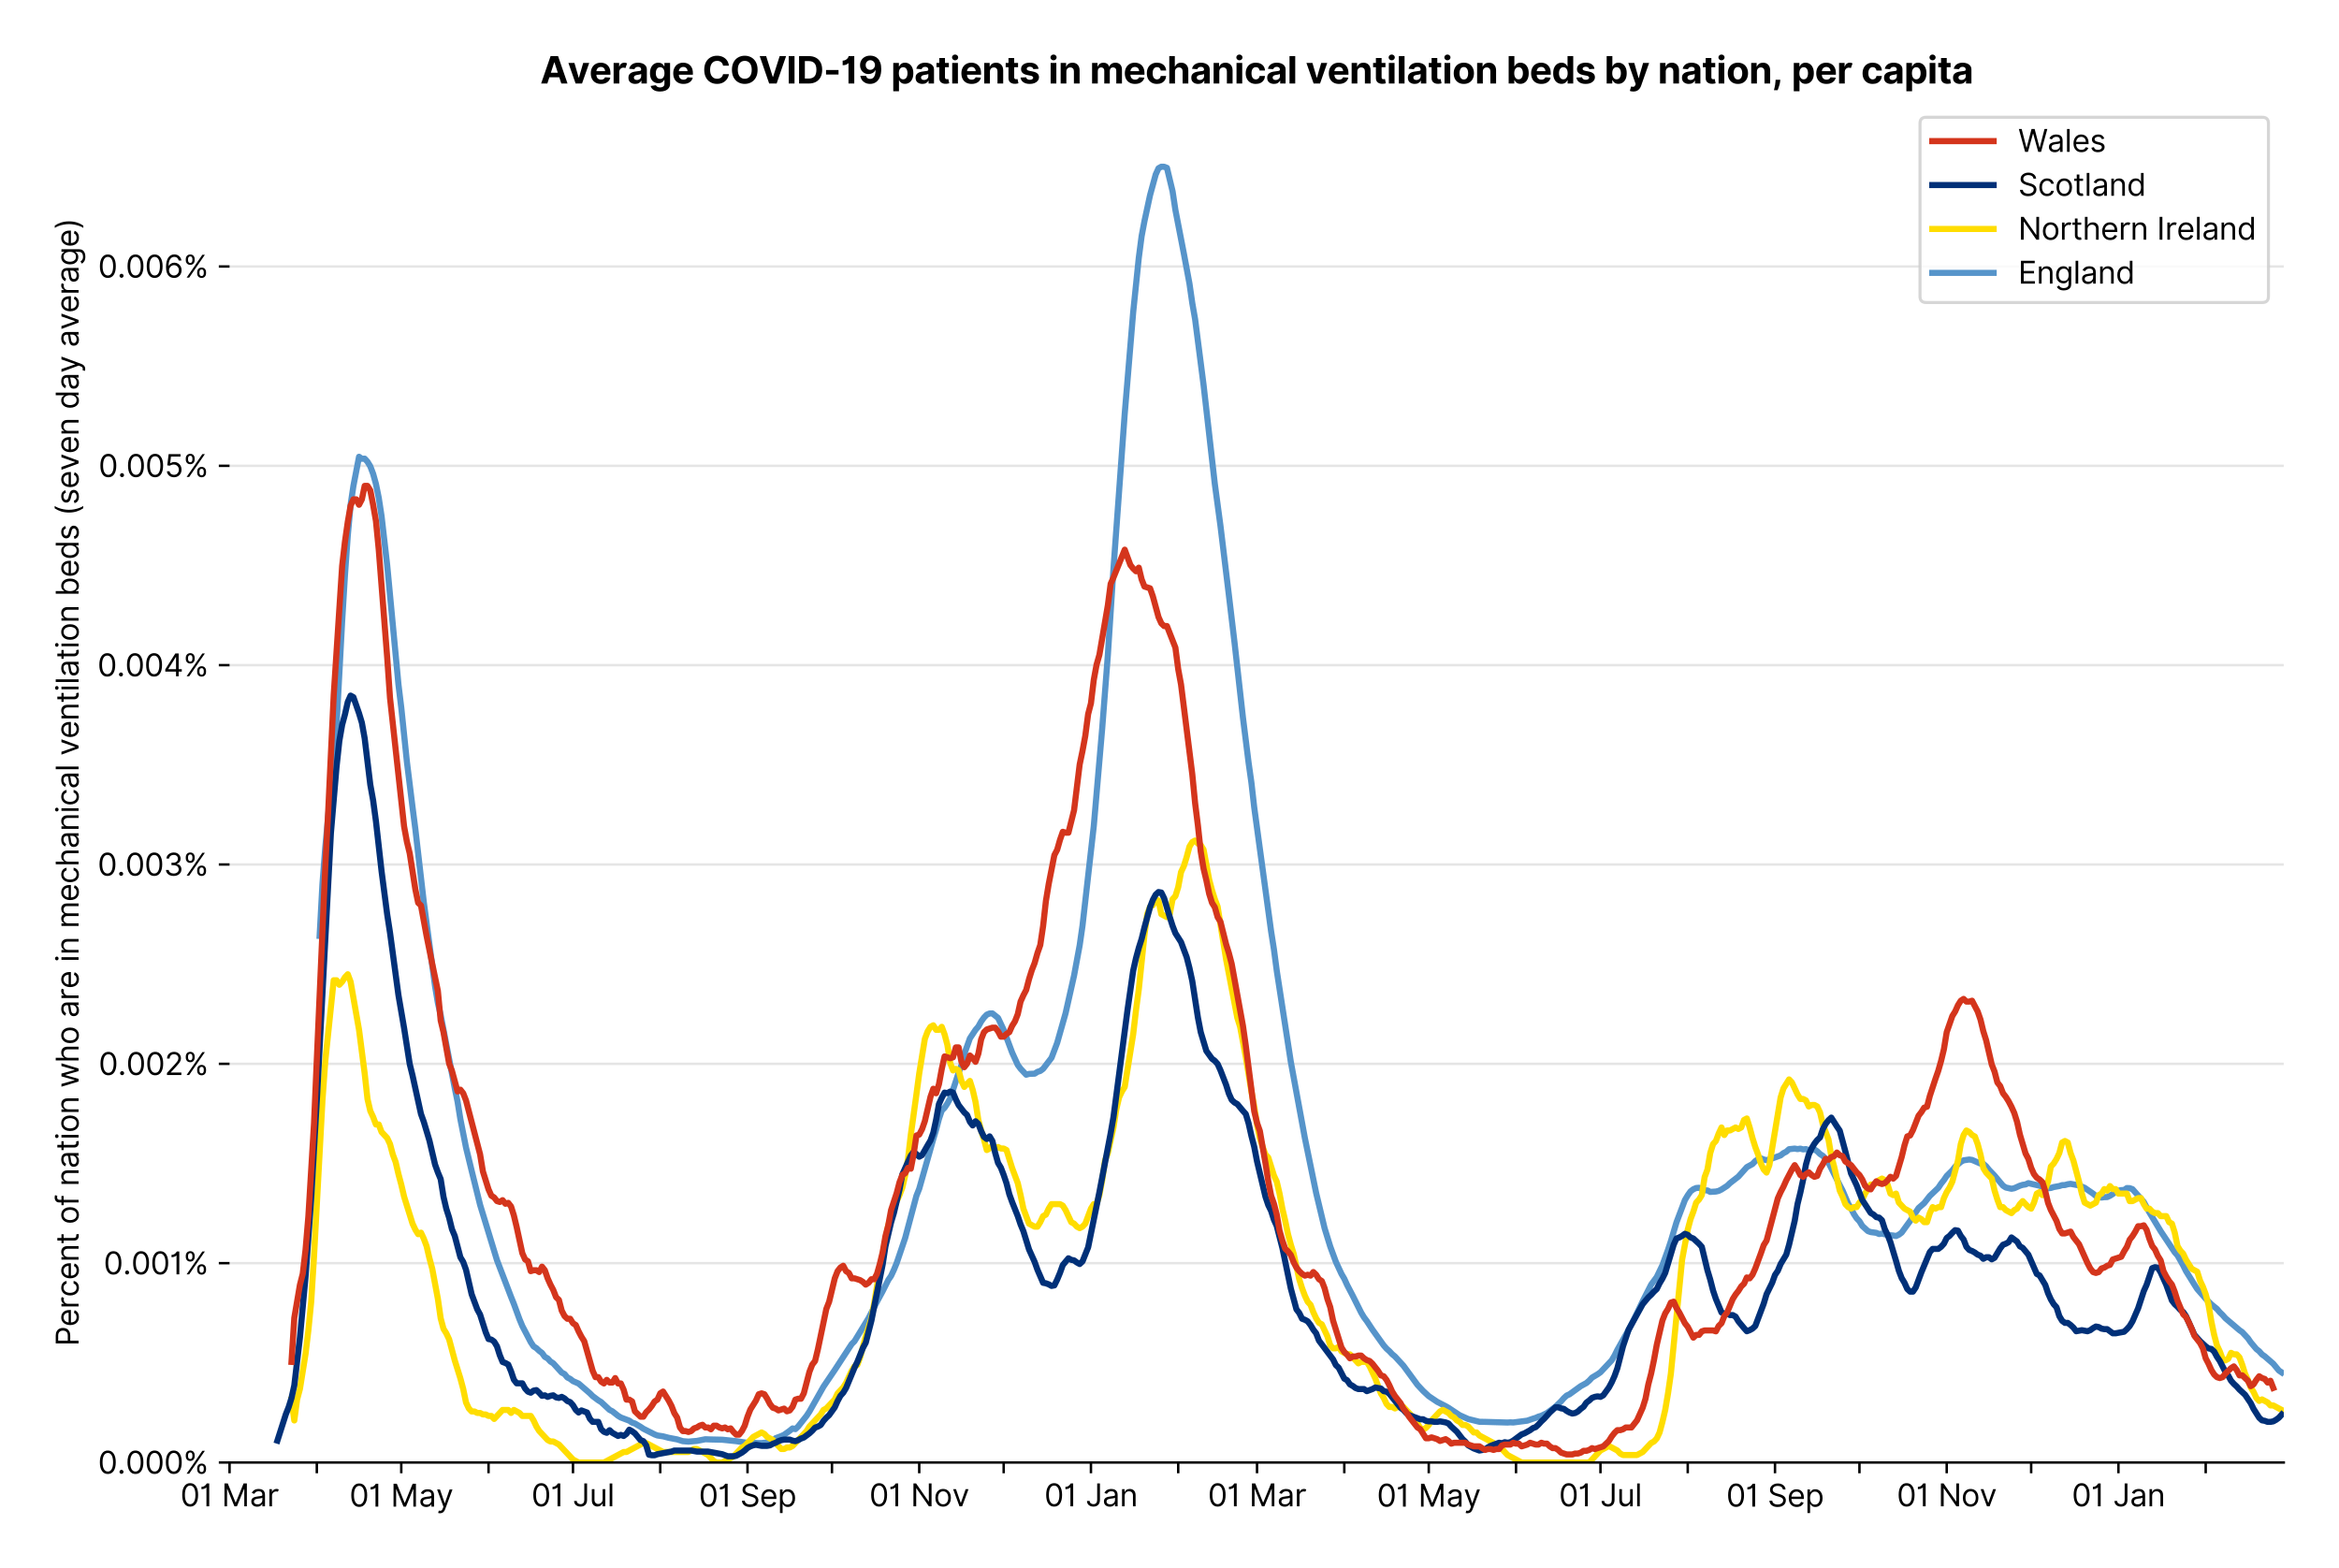 <?xml version="1.0" encoding="utf-8" standalone="no"?>
<!DOCTYPE svg PUBLIC "-//W3C//DTD SVG 1.1//EN"
  "http://www.w3.org/Graphics/SVG/1.1/DTD/svg11.dtd">
<svg xmlns:xlink="http://www.w3.org/1999/xlink" viewBox="0 0 762.425 511.234" xmlns="http://www.w3.org/2000/svg" version="1.1">
 <defs>
  <style type="text/css">*{stroke-linejoin: round; stroke-linecap: butt}</style>
 </defs>
 <g id="figure_1">
  <g id="patch_1">
   <path d="M 0 511.234 
L 762.425 511.234 
L 762.425 0 
L 0 0 
z
" style="fill: #ffffff"/>
  </g>
  <g id="axes_1">
   <g id="patch_2">
    <path d="M 74.825 476.745 
L 744.425 476.745 
L 744.425 33.225 
L 74.825 33.225 
z
" style="fill: #ffffff"/>
   </g>
   <g id="matplotlib.axis_1">
    <g id="xtick_1">
     <g id="line2d_1">
      <defs>
       <path id="m04086c0045" d="M 0 0 
L 0 3.5 
" style="stroke: #000000; stroke-width: 0.8"/>
      </defs>
      <g>
       <use xlink:href="#m04086c0045" x="74.825" y="476.745" style="stroke: #000000; stroke-width: 0.8"/>
      </g>
     </g>
     <g id="text_1">
      <!-- 01 Mar -->
      <g transform="translate(58.788 491.018)scale(0.1 -0.1)">
       <defs>
        <path id="Inter-Regular-30" d="M 2000 -64 
Q 1230 -64 806 561 
Q 382 1186 382 2327 
Q 382 3459 809 4088 
Q 1236 4718 2000 4718 
Q 2764 4718 3191 4088 
Q 3618 3459 3618 2327 
Q 3618 1186 3194 561 
Q 2771 -64 2000 -64 
z
M 2000 436 
Q 2509 436 2791 927 
Q 3073 1418 3073 2327 
Q 3073 3234 2789 3730 
Q 2505 4227 2000 4227 
Q 1496 4227 1211 3730 
Q 927 3234 927 2327 
Q 927 1418 1210 927 
Q 1493 436 2000 436 
z
" transform="scale(0.016)"/>
        <path id="Inter-Regular-31" d="M 1973 4655 
L 1973 0 
L 1409 0 
L 1409 3836 
L 1373 3836 
Q 1341 3773 1209 3692 
Q 1077 3611 868 3551 
Q 659 3491 391 3491 
L 391 3964 
Q 661 3964 859 4061 
Q 1057 4159 1190 4291 
Q 1323 4423 1392 4529 
Q 1461 4636 1473 4655 
L 1973 4655 
z
" transform="scale(0.016)"/>
        <path id="Inter-Regular-20" transform="scale(0.016)"/>
        <path id="Inter-Regular-4d" d="M 564 4655 
L 1236 4655 
L 2818 791 
L 2873 791 
L 4455 4655 
L 5127 4655 
L 5127 0 
L 4600 0 
L 4600 3536 
L 4555 3536 
L 3100 0 
L 2591 0 
L 1136 3536 
L 1091 3536 
L 1091 0 
L 564 0 
L 564 4655 
z
" transform="scale(0.016)"/>
        <path id="Inter-Regular-61" d="M 1518 -82 
Q 1186 -82 916 44 
Q 646 170 486 410 
Q 327 650 327 991 
Q 327 1291 445 1478 
Q 564 1666 761 1773 
Q 959 1880 1199 1933 
Q 1439 1986 1682 2018 
Q 2000 2059 2199 2080 
Q 2398 2102 2490 2154 
Q 2582 2207 2582 2336 
L 2582 2355 
Q 2582 2691 2399 2877 
Q 2216 3064 1846 3064 
Q 1461 3064 1243 2895 
Q 1025 2727 936 2536 
L 427 2718 
Q 564 3036 792 3214 
Q 1021 3393 1292 3464 
Q 1564 3536 1827 3536 
Q 1996 3536 2215 3496 
Q 2434 3457 2640 3334 
Q 2846 3211 2982 2963 
Q 3118 2716 3118 2300 
L 3118 0 
L 2582 0 
L 2582 473 
L 2555 473 
Q 2500 359 2373 229 
Q 2246 100 2034 9 
Q 1823 -82 1518 -82 
z
M 1600 400 
Q 1918 400 2137 525 
Q 2357 650 2469 847 
Q 2582 1045 2582 1264 
L 2582 1755 
Q 2548 1714 2433 1681 
Q 2318 1648 2169 1624 
Q 2021 1600 1881 1583 
Q 1741 1566 1655 1555 
Q 1446 1527 1265 1467 
Q 1084 1407 974 1287 
Q 864 1168 864 964 
Q 864 684 1072 542 
Q 1280 400 1600 400 
z
" transform="scale(0.016)"/>
        <path id="Inter-Regular-72" d="M 491 0 
L 491 3491 
L 1009 3491 
L 1009 2964 
L 1046 2964 
Q 1139 3223 1389 3384 
Q 1639 3545 1955 3545 
Q 2100 3545 2209 3511 
Q 2318 3477 2400 3418 
L 2218 2964 
Q 2161 2993 2085 3010 
Q 2009 3027 1909 3027 
Q 1527 3027 1277 2794 
Q 1027 2561 1027 2209 
L 1027 0 
L 491 0 
z
" transform="scale(0.016)"/>
       </defs>
       <use xlink:href="#Inter-Regular-30"/>
       <use xlink:href="#Inter-Regular-31" x="62.5"/>
       <use xlink:href="#Inter-Regular-20" x="106.676"/>
       <use xlink:href="#Inter-Regular-4d" x="134.801"/>
       <use xlink:href="#Inter-Regular-61" x="225.994"/>
       <use xlink:href="#Inter-Regular-72" x="282.386"/>
      </g>
     </g>
    </g>
    <g id="xtick_2">
     <g id="line2d_2">
      <g>
       <use xlink:href="#m04086c0045" x="103.27" y="476.745" style="stroke: #000000; stroke-width: 0.8"/>
      </g>
     </g>
    </g>
    <g id="xtick_3">
     <g id="line2d_3">
      <g>
       <use xlink:href="#m04086c0045" x="130.798" y="476.745" style="stroke: #000000; stroke-width: 0.8"/>
      </g>
     </g>
     <g id="text_2">
      <!-- 01 May -->
      <g transform="translate(113.895 491.117)scale(0.1 -0.1)">
       <defs>
        <path id="Inter-Regular-79" d="M 818 -1355 
Q 682 -1355 575 -1333 
Q 468 -1311 427 -1291 
L 564 -818 
Q 857 -893 1053 -814 
Q 1250 -736 1391 -345 
L 1509 -18 
L 218 3491 
L 800 3491 
L 1764 709 
L 1800 709 
L 2764 3491 
L 3346 3491 
L 1846 -564 
Q 1550 -1355 818 -1355 
z
" transform="scale(0.016)"/>
       </defs>
       <use xlink:href="#Inter-Regular-30"/>
       <use xlink:href="#Inter-Regular-31" x="62.5"/>
       <use xlink:href="#Inter-Regular-20" x="106.676"/>
       <use xlink:href="#Inter-Regular-4d" x="134.801"/>
       <use xlink:href="#Inter-Regular-61" x="225.994"/>
       <use xlink:href="#Inter-Regular-79" x="282.386"/>
      </g>
     </g>
    </g>
    <g id="xtick_4">
     <g id="line2d_4">
      <g>
       <use xlink:href="#m04086c0045" x="159.243" y="476.745" style="stroke: #000000; stroke-width: 0.8"/>
      </g>
     </g>
    </g>
    <g id="xtick_5">
     <g id="line2d_5">
      <g>
       <use xlink:href="#m04086c0045" x="186.771" y="476.745" style="stroke: #000000; stroke-width: 0.8"/>
      </g>
     </g>
     <g id="text_3">
      <!-- 01 Jul -->
      <g transform="translate(173.227 491.018)scale(0.1 -0.1)">
       <defs>
        <path id="Inter-Regular-4a" d="M 2346 4655 
L 2909 4655 
L 2909 1327 
Q 2909 657 2549 296 
Q 2189 -64 1582 -64 
Q 1200 -64 902 76 
Q 605 216 434 475 
Q 264 734 264 1091 
L 818 1091 
Q 818 795 1034 615 
Q 1250 436 1582 436 
Q 1948 436 2147 664 
Q 2346 893 2346 1327 
L 2346 4655 
z
" transform="scale(0.016)"/>
        <path id="Inter-Regular-75" d="M 2691 1427 
L 2691 3491 
L 3227 3491 
L 3227 0 
L 2691 0 
L 2691 591 
L 2655 591 
Q 2532 325 2273 140 
Q 2014 -45 1618 -45 
Q 1127 -45 809 280 
Q 491 605 491 1273 
L 491 3491 
L 1027 3491 
L 1027 1309 
Q 1027 927 1242 700 
Q 1457 473 1791 473 
Q 1991 473 2199 575 
Q 2407 677 2549 888 
Q 2691 1100 2691 1427 
z
" transform="scale(0.016)"/>
        <path id="Inter-Regular-6c" d="M 1027 4655 
L 1027 0 
L 491 0 
L 491 4655 
L 1027 4655 
z
" transform="scale(0.016)"/>
       </defs>
       <use xlink:href="#Inter-Regular-30"/>
       <use xlink:href="#Inter-Regular-31" x="62.5"/>
       <use xlink:href="#Inter-Regular-20" x="106.676"/>
       <use xlink:href="#Inter-Regular-4a" x="134.801"/>
       <use xlink:href="#Inter-Regular-75" x="189.063"/>
       <use xlink:href="#Inter-Regular-6c" x="247.159"/>
      </g>
     </g>
    </g>
    <g id="xtick_6">
     <g id="line2d_6">
      <g>
       <use xlink:href="#m04086c0045" x="215.216" y="476.745" style="stroke: #000000; stroke-width: 0.8"/>
      </g>
     </g>
    </g>
    <g id="xtick_7">
     <g id="line2d_7">
      <g>
       <use xlink:href="#m04086c0045" x="243.662" y="476.745" style="stroke: #000000; stroke-width: 0.8"/>
      </g>
     </g>
     <g id="text_4">
      <!-- 01 Sep -->
      <g transform="translate(227.774 491.117)scale(0.1 -0.1)">
       <defs>
        <path id="Inter-Regular-53" d="M 3109 3491 
Q 3068 3836 2777 4027 
Q 2486 4218 2064 4218 
Q 1600 4218 1318 3999 
Q 1036 3780 1036 3445 
Q 1036 3195 1189 3042 
Q 1343 2889 1553 2803 
Q 1764 2718 1936 2673 
L 2409 2545 
Q 2591 2498 2815 2414 
Q 3039 2330 3244 2185 
Q 3450 2041 3584 1816 
Q 3718 1591 3718 1264 
Q 3718 886 3521 581 
Q 3325 277 2949 97 
Q 2573 -82 2036 -82 
Q 1286 -82 845 272 
Q 405 627 364 1200 
L 946 1200 
Q 968 936 1124 764 
Q 1280 593 1519 510 
Q 1759 427 2036 427 
Q 2359 427 2616 533 
Q 2873 639 3023 828 
Q 3173 1018 3173 1273 
Q 3173 1505 3043 1650 
Q 2914 1795 2702 1886 
Q 2491 1977 2246 2045 
L 1673 2209 
Q 1127 2366 809 2657 
Q 491 2948 491 3418 
Q 491 3809 703 4101 
Q 916 4393 1276 4555 
Q 1636 4718 2082 4718 
Q 2532 4718 2882 4558 
Q 3232 4398 3437 4120 
Q 3643 3843 3655 3491 
L 3109 3491 
z
" transform="scale(0.016)"/>
        <path id="Inter-Regular-65" d="M 1955 -73 
Q 1450 -73 1085 151 
Q 721 375 524 778 
Q 327 1182 327 1718 
Q 327 2255 524 2665 
Q 721 3075 1074 3305 
Q 1427 3536 1900 3536 
Q 2173 3536 2439 3445 
Q 2705 3355 2923 3151 
Q 3141 2948 3270 2614 
Q 3400 2280 3400 1791 
L 3400 1564 
L 866 1564 
Q 884 1005 1183 707 
Q 1482 409 1955 409 
Q 2271 409 2498 545 
Q 2725 682 2827 955 
L 3346 809 
Q 3223 414 2854 170 
Q 2486 -73 1955 -73 
z
M 866 2027 
L 2855 2027 
Q 2855 2470 2595 2762 
Q 2336 3055 1900 3055 
Q 1593 3055 1368 2911 
Q 1143 2768 1013 2533 
Q 884 2298 866 2027 
z
" transform="scale(0.016)"/>
        <path id="Inter-Regular-70" d="M 491 -1309 
L 491 3491 
L 1009 3491 
L 1009 2936 
L 1073 2936 
Q 1132 3027 1237 3169 
Q 1343 3311 1542 3423 
Q 1741 3536 2082 3536 
Q 2523 3536 2859 3315 
Q 3196 3095 3384 2690 
Q 3573 2286 3573 1736 
Q 3573 1182 3384 776 
Q 3196 370 2861 148 
Q 2527 -73 2091 -73 
Q 1755 -73 1552 39 
Q 1350 152 1241 296 
Q 1132 441 1073 536 
L 1027 536 
L 1027 -1309 
L 491 -1309 
z
M 1018 1745 
Q 1018 1152 1276 780 
Q 1534 409 2018 409 
Q 2355 409 2581 587 
Q 2807 766 2921 1069 
Q 3036 1373 3036 1745 
Q 3036 2114 2923 2410 
Q 2811 2707 2585 2881 
Q 2359 3055 2018 3055 
Q 1527 3055 1272 2693 
Q 1018 2332 1018 1745 
z
" transform="scale(0.016)"/>
       </defs>
       <use xlink:href="#Inter-Regular-30"/>
       <use xlink:href="#Inter-Regular-31" x="62.5"/>
       <use xlink:href="#Inter-Regular-20" x="106.676"/>
       <use xlink:href="#Inter-Regular-53" x="134.801"/>
       <use xlink:href="#Inter-Regular-65" x="198.58"/>
       <use xlink:href="#Inter-Regular-70" x="256.818"/>
      </g>
     </g>
    </g>
    <g id="xtick_8">
     <g id="line2d_8">
      <g>
       <use xlink:href="#m04086c0045" x="271.189" y="476.745" style="stroke: #000000; stroke-width: 0.8"/>
      </g>
     </g>
    </g>
    <g id="xtick_9">
     <g id="line2d_9">
      <g>
       <use xlink:href="#m04086c0045" x="299.634" y="476.745" style="stroke: #000000; stroke-width: 0.8"/>
      </g>
     </g>
     <g id="text_5">
      <!-- 01 Nov -->
      <g transform="translate(283.363 491.018)scale(0.1 -0.1)">
       <defs>
        <path id="Inter-Regular-4e" d="M 4255 4655 
L 4255 0 
L 3709 0 
L 1173 3655 
L 1127 3655 
L 1127 0 
L 564 0 
L 564 4655 
L 1109 4655 
L 3655 991 
L 3700 991 
L 3700 4655 
L 4255 4655 
z
" transform="scale(0.016)"/>
        <path id="Inter-Regular-6f" d="M 1909 -73 
Q 1436 -73 1080 152 
Q 725 377 526 781 
Q 327 1186 327 1727 
Q 327 2273 526 2679 
Q 725 3086 1080 3311 
Q 1436 3536 1909 3536 
Q 2382 3536 2737 3311 
Q 3093 3086 3292 2679 
Q 3491 2273 3491 1727 
Q 3491 1186 3292 781 
Q 3093 377 2737 152 
Q 2382 -73 1909 -73 
z
M 1909 409 
Q 2268 409 2500 593 
Q 2732 777 2843 1077 
Q 2955 1377 2955 1727 
Q 2955 2077 2843 2379 
Q 2732 2682 2500 2868 
Q 2268 3055 1909 3055 
Q 1550 3055 1318 2868 
Q 1086 2682 975 2379 
Q 864 2077 864 1727 
Q 864 1377 975 1077 
Q 1086 777 1318 593 
Q 1550 409 1909 409 
z
" transform="scale(0.016)"/>
        <path id="Inter-Regular-76" d="M 3346 3491 
L 2055 0 
L 1509 0 
L 218 3491 
L 800 3491 
L 1764 709 
L 1800 709 
L 2764 3491 
L 3346 3491 
z
" transform="scale(0.016)"/>
       </defs>
       <use xlink:href="#Inter-Regular-30"/>
       <use xlink:href="#Inter-Regular-31" x="62.5"/>
       <use xlink:href="#Inter-Regular-20" x="106.676"/>
       <use xlink:href="#Inter-Regular-4e" x="134.801"/>
       <use xlink:href="#Inter-Regular-6f" x="210.085"/>
       <use xlink:href="#Inter-Regular-76" x="269.744"/>
      </g>
     </g>
    </g>
    <g id="xtick_10">
     <g id="line2d_10">
      <g>
       <use xlink:href="#m04086c0045" x="327.162" y="476.745" style="stroke: #000000; stroke-width: 0.8"/>
      </g>
     </g>
    </g>
    <g id="xtick_11">
     <g id="line2d_11">
      <g>
       <use xlink:href="#m04086c0045" x="355.607" y="476.745" style="stroke: #000000; stroke-width: 0.8"/>
      </g>
     </g>
     <g id="text_6">
      <!-- 01 Jan -->
      <g transform="translate(340.408 491.018)scale(0.1 -0.1)">
       <defs>
        <path id="Inter-Regular-6e" d="M 1027 2100 
L 1027 0 
L 491 0 
L 491 3491 
L 1009 3491 
L 1009 2945 
L 1055 2945 
Q 1177 3211 1427 3373 
Q 1677 3536 2073 3536 
Q 2602 3536 2928 3211 
Q 3255 2886 3255 2218 
L 3255 0 
L 2718 0 
L 2718 2182 
Q 2718 2593 2504 2824 
Q 2291 3055 1918 3055 
Q 1534 3055 1280 2806 
Q 1027 2557 1027 2100 
z
" transform="scale(0.016)"/>
       </defs>
       <use xlink:href="#Inter-Regular-30"/>
       <use xlink:href="#Inter-Regular-31" x="62.5"/>
       <use xlink:href="#Inter-Regular-20" x="106.676"/>
       <use xlink:href="#Inter-Regular-4a" x="134.801"/>
       <use xlink:href="#Inter-Regular-61" x="189.063"/>
       <use xlink:href="#Inter-Regular-6e" x="245.455"/>
      </g>
     </g>
    </g>
    <g id="xtick_12">
     <g id="line2d_12">
      <g>
       <use xlink:href="#m04086c0045" x="384.053" y="476.745" style="stroke: #000000; stroke-width: 0.8"/>
      </g>
     </g>
    </g>
    <g id="xtick_13">
     <g id="line2d_13">
      <g>
       <use xlink:href="#m04086c0045" x="409.745" y="476.745" style="stroke: #000000; stroke-width: 0.8"/>
      </g>
     </g>
     <g id="text_7">
      <!-- 01 Mar -->
      <g transform="translate(393.709 491.018)scale(0.1 -0.1)">
       <use xlink:href="#Inter-Regular-30"/>
       <use xlink:href="#Inter-Regular-31" x="62.5"/>
       <use xlink:href="#Inter-Regular-20" x="106.676"/>
       <use xlink:href="#Inter-Regular-4d" x="134.801"/>
       <use xlink:href="#Inter-Regular-61" x="225.994"/>
       <use xlink:href="#Inter-Regular-72" x="282.386"/>
      </g>
     </g>
    </g>
    <g id="xtick_14">
     <g id="line2d_14">
      <g>
       <use xlink:href="#m04086c0045" x="438.191" y="476.745" style="stroke: #000000; stroke-width: 0.8"/>
      </g>
     </g>
    </g>
    <g id="xtick_15">
     <g id="line2d_15">
      <g>
       <use xlink:href="#m04086c0045" x="465.718" y="476.745" style="stroke: #000000; stroke-width: 0.8"/>
      </g>
     </g>
     <g id="text_8">
      <!-- 01 May -->
      <g transform="translate(448.815 491.117)scale(0.1 -0.1)">
       <use xlink:href="#Inter-Regular-30"/>
       <use xlink:href="#Inter-Regular-31" x="62.5"/>
       <use xlink:href="#Inter-Regular-20" x="106.676"/>
       <use xlink:href="#Inter-Regular-4d" x="134.801"/>
       <use xlink:href="#Inter-Regular-61" x="225.994"/>
       <use xlink:href="#Inter-Regular-79" x="282.386"/>
      </g>
     </g>
    </g>
    <g id="xtick_16">
     <g id="line2d_16">
      <g>
       <use xlink:href="#m04086c0045" x="494.164" y="476.745" style="stroke: #000000; stroke-width: 0.8"/>
      </g>
     </g>
    </g>
    <g id="xtick_17">
     <g id="line2d_17">
      <g>
       <use xlink:href="#m04086c0045" x="521.691" y="476.745" style="stroke: #000000; stroke-width: 0.8"/>
      </g>
     </g>
     <g id="text_9">
      <!-- 01 Jul -->
      <g transform="translate(508.147 491.018)scale(0.1 -0.1)">
       <use xlink:href="#Inter-Regular-30"/>
       <use xlink:href="#Inter-Regular-31" x="62.5"/>
       <use xlink:href="#Inter-Regular-20" x="106.676"/>
       <use xlink:href="#Inter-Regular-4a" x="134.801"/>
       <use xlink:href="#Inter-Regular-75" x="189.063"/>
       <use xlink:href="#Inter-Regular-6c" x="247.159"/>
      </g>
     </g>
    </g>
    <g id="xtick_18">
     <g id="line2d_18">
      <g>
       <use xlink:href="#m04086c0045" x="550.137" y="476.745" style="stroke: #000000; stroke-width: 0.8"/>
      </g>
     </g>
    </g>
    <g id="xtick_19">
     <g id="line2d_19">
      <g>
       <use xlink:href="#m04086c0045" x="578.582" y="476.745" style="stroke: #000000; stroke-width: 0.8"/>
      </g>
     </g>
     <g id="text_10">
      <!-- 01 Sep -->
      <g transform="translate(562.694 491.117)scale(0.1 -0.1)">
       <use xlink:href="#Inter-Regular-30"/>
       <use xlink:href="#Inter-Regular-31" x="62.5"/>
       <use xlink:href="#Inter-Regular-20" x="106.676"/>
       <use xlink:href="#Inter-Regular-53" x="134.801"/>
       <use xlink:href="#Inter-Regular-65" x="198.58"/>
       <use xlink:href="#Inter-Regular-70" x="256.818"/>
      </g>
     </g>
    </g>
    <g id="xtick_20">
     <g id="line2d_20">
      <g>
       <use xlink:href="#m04086c0045" x="606.109" y="476.745" style="stroke: #000000; stroke-width: 0.8"/>
      </g>
     </g>
    </g>
    <g id="xtick_21">
     <g id="line2d_21">
      <g>
       <use xlink:href="#m04086c0045" x="634.555" y="476.745" style="stroke: #000000; stroke-width: 0.8"/>
      </g>
     </g>
     <g id="text_11">
      <!-- 01 Nov -->
      <g transform="translate(618.284 491.018)scale(0.1 -0.1)">
       <use xlink:href="#Inter-Regular-30"/>
       <use xlink:href="#Inter-Regular-31" x="62.5"/>
       <use xlink:href="#Inter-Regular-20" x="106.676"/>
       <use xlink:href="#Inter-Regular-4e" x="134.801"/>
       <use xlink:href="#Inter-Regular-6f" x="210.085"/>
       <use xlink:href="#Inter-Regular-76" x="269.744"/>
      </g>
     </g>
    </g>
    <g id="xtick_22">
     <g id="line2d_22">
      <g>
       <use xlink:href="#m04086c0045" x="662.082" y="476.745" style="stroke: #000000; stroke-width: 0.8"/>
      </g>
     </g>
    </g>
    <g id="xtick_23">
     <g id="line2d_23">
      <g>
       <use xlink:href="#m04086c0045" x="690.528" y="476.745" style="stroke: #000000; stroke-width: 0.8"/>
      </g>
     </g>
     <g id="text_12">
      <!-- 01 Jan -->
      <g transform="translate(675.329 491.018)scale(0.1 -0.1)">
       <use xlink:href="#Inter-Regular-30"/>
       <use xlink:href="#Inter-Regular-31" x="62.5"/>
       <use xlink:href="#Inter-Regular-20" x="106.676"/>
       <use xlink:href="#Inter-Regular-4a" x="134.801"/>
       <use xlink:href="#Inter-Regular-61" x="189.063"/>
       <use xlink:href="#Inter-Regular-6e" x="245.455"/>
      </g>
     </g>
    </g>
    <g id="xtick_24">
     <g id="line2d_24">
      <g>
       <use xlink:href="#m04086c0045" x="718.973" y="476.745" style="stroke: #000000; stroke-width: 0.8"/>
      </g>
     </g>
    </g>
   </g>
   <g id="matplotlib.axis_2">
    <g id="ytick_1">
     <g id="line2d_25">
      <path d="M 74.825 476.745 
L 744.425 476.745 
" clip-path="url(#pe74815a1a8)" style="fill: none; stroke: #e5e5e5; stroke-width: 0.8; stroke-linecap: square"/>
     </g>
     <g id="line2d_26">
      <defs>
       <path id="m81d930d4ef" d="M 0 0 
L -3.5 0 
" style="stroke: #000000; stroke-width: 0.8"/>
      </defs>
      <g>
       <use xlink:href="#m81d930d4ef" x="74.825" y="476.745" style="stroke: #000000; stroke-width: 0.8"/>
      </g>
     </g>
     <g id="text_13">
      <!-- 0.000% -->
      <g transform="translate(31.944 480.382)scale(0.1 -0.1)">
       <defs>
        <path id="Inter-Regular-2e" d="M 882 -36 
Q 714 -36 593 84 
Q 473 205 473 373 
Q 473 541 593 661 
Q 714 782 882 782 
Q 1050 782 1170 661 
Q 1291 541 1291 373 
Q 1291 205 1170 84 
Q 1050 -36 882 -36 
z
" transform="scale(0.016)"/>
        <path id="Inter-Regular-25" d="M 2855 873 
L 2855 1118 
Q 2855 1373 2960 1585 
Q 3066 1798 3269 1926 
Q 3473 2055 3764 2055 
Q 4059 2055 4259 1926 
Q 4459 1798 4561 1585 
Q 4664 1373 4664 1118 
L 4664 873 
Q 4664 618 4560 405 
Q 4457 193 4256 64 
Q 4055 -64 3764 -64 
Q 3468 -64 3266 64 
Q 3064 193 2959 405 
Q 2855 618 2855 873 
z
M 536 3536 
L 536 3782 
Q 536 4036 642 4248 
Q 748 4461 951 4589 
Q 1155 4718 1446 4718 
Q 1741 4718 1941 4589 
Q 2141 4461 2243 4248 
Q 2346 4036 2346 3782 
L 2346 3536 
Q 2346 3282 2242 3069 
Q 2139 2857 1937 2728 
Q 1736 2600 1446 2600 
Q 1150 2600 948 2728 
Q 746 2857 641 3069 
Q 536 3282 536 3536 
z
M 709 0 
L 3909 4655 
L 4427 4655 
L 1227 0 
L 709 0 
z
M 3318 1118 
L 3318 873 
Q 3318 661 3418 494 
Q 3518 327 3764 327 
Q 4002 327 4101 494 
Q 4200 661 4200 873 
L 4200 1118 
Q 4200 1330 4104 1497 
Q 4009 1664 3764 1664 
Q 3525 1664 3421 1497 
Q 3318 1330 3318 1118 
z
M 1000 3782 
L 1000 3536 
Q 1000 3325 1100 3158 
Q 1200 2991 1446 2991 
Q 1684 2991 1783 3158 
Q 1882 3325 1882 3536 
L 1882 3782 
Q 1882 3993 1786 4160 
Q 1691 4327 1446 4327 
Q 1207 4327 1103 4160 
Q 1000 3993 1000 3782 
z
" transform="scale(0.016)"/>
       </defs>
       <use xlink:href="#Inter-Regular-30"/>
       <use xlink:href="#Inter-Regular-2e" x="62.5"/>
       <use xlink:href="#Inter-Regular-30" x="90.057"/>
       <use xlink:href="#Inter-Regular-30" x="152.557"/>
       <use xlink:href="#Inter-Regular-30" x="215.057"/>
       <use xlink:href="#Inter-Regular-25" x="277.557"/>
      </g>
     </g>
    </g>
    <g id="ytick_2">
     <g id="line2d_27">
      <path d="M 74.825 411.765 
L 744.425 411.765 
" clip-path="url(#pe74815a1a8)" style="fill: none; stroke: #e5e5e5; stroke-width: 0.8; stroke-linecap: square"/>
     </g>
     <g id="line2d_28">
      <g>
       <use xlink:href="#m81d930d4ef" x="74.825" y="411.765" style="stroke: #000000; stroke-width: 0.8"/>
      </g>
     </g>
     <g id="text_14">
      <!-- 0.001% -->
      <g transform="translate(33.777 415.401)scale(0.1 -0.1)">
       <use xlink:href="#Inter-Regular-30"/>
       <use xlink:href="#Inter-Regular-2e" x="62.5"/>
       <use xlink:href="#Inter-Regular-30" x="90.057"/>
       <use xlink:href="#Inter-Regular-30" x="152.557"/>
       <use xlink:href="#Inter-Regular-31" x="215.057"/>
       <use xlink:href="#Inter-Regular-25" x="259.233"/>
      </g>
     </g>
    </g>
    <g id="ytick_3">
     <g id="line2d_29">
      <path d="M 74.825 346.784 
L 744.425 346.784 
" clip-path="url(#pe74815a1a8)" style="fill: none; stroke: #e5e5e5; stroke-width: 0.8; stroke-linecap: square"/>
     </g>
     <g id="line2d_30">
      <g>
       <use xlink:href="#m81d930d4ef" x="74.825" y="346.784" style="stroke: #000000; stroke-width: 0.8"/>
      </g>
     </g>
     <g id="text_15">
      <!-- 0.002% -->
      <g transform="translate(32.142 350.421)scale(0.1 -0.1)">
       <defs>
        <path id="Inter-Regular-32" d="M 482 0 
L 482 409 
L 2018 2091 
Q 2289 2386 2464 2605 
Q 2639 2825 2724 3019 
Q 2809 3214 2809 3427 
Q 2809 3795 2553 4011 
Q 2298 4227 1918 4227 
Q 1514 4227 1275 3985 
Q 1036 3743 1036 3345 
L 500 3345 
Q 500 3755 688 4064 
Q 877 4373 1203 4545 
Q 1530 4718 1936 4718 
Q 2346 4718 2661 4545 
Q 2977 4373 3156 4079 
Q 3336 3786 3336 3427 
Q 3336 3170 3244 2926 
Q 3152 2682 2926 2383 
Q 2700 2084 2300 1655 
L 1255 536 
L 1255 500 
L 3418 500 
L 3418 0 
L 482 0 
z
" transform="scale(0.016)"/>
       </defs>
       <use xlink:href="#Inter-Regular-30"/>
       <use xlink:href="#Inter-Regular-2e" x="62.5"/>
       <use xlink:href="#Inter-Regular-30" x="90.057"/>
       <use xlink:href="#Inter-Regular-30" x="152.557"/>
       <use xlink:href="#Inter-Regular-32" x="215.057"/>
       <use xlink:href="#Inter-Regular-25" x="275.568"/>
      </g>
     </g>
    </g>
    <g id="ytick_4">
     <g id="line2d_31">
      <path d="M 74.825 281.804 
L 744.425 281.804 
" clip-path="url(#pe74815a1a8)" style="fill: none; stroke: #e5e5e5; stroke-width: 0.8; stroke-linecap: square"/>
     </g>
     <g id="line2d_32">
      <g>
       <use xlink:href="#m81d930d4ef" x="74.825" y="281.804" style="stroke: #000000; stroke-width: 0.8"/>
      </g>
     </g>
     <g id="text_16">
      <!-- 0.003% -->
      <g transform="translate(31.83 285.441)scale(0.1 -0.1)">
       <defs>
        <path id="Inter-Regular-33" d="M 2055 -64 
Q 1605 -64 1253 90 
Q 902 245 696 521 
Q 491 798 473 1164 
L 1046 1164 
Q 1071 827 1356 631 
Q 1641 436 2046 436 
Q 2493 436 2783 664 
Q 3073 893 3073 1264 
Q 3073 1650 2787 1893 
Q 2502 2136 1973 2136 
L 1600 2136 
L 1600 2636 
L 1973 2636 
Q 2386 2636 2647 2856 
Q 2909 3077 2909 3445 
Q 2909 3798 2679 4012 
Q 2450 4227 2064 4227 
Q 1823 4227 1610 4139 
Q 1398 4052 1264 3887 
Q 1130 3723 1118 3491 
L 573 3491 
Q 586 3857 793 4133 
Q 1000 4409 1335 4563 
Q 1671 4718 2073 4718 
Q 2505 4718 2814 4544 
Q 3123 4370 3289 4086 
Q 3455 3802 3455 3473 
Q 3455 3080 3249 2802 
Q 3043 2525 2691 2418 
L 2691 2382 
Q 3132 2309 3379 2008 
Q 3627 1707 3627 1264 
Q 3627 884 3421 583 
Q 3216 282 2861 109 
Q 2507 -64 2055 -64 
z
" transform="scale(0.016)"/>
       </defs>
       <use xlink:href="#Inter-Regular-30"/>
       <use xlink:href="#Inter-Regular-2e" x="62.5"/>
       <use xlink:href="#Inter-Regular-30" x="90.057"/>
       <use xlink:href="#Inter-Regular-30" x="152.557"/>
       <use xlink:href="#Inter-Regular-33" x="215.057"/>
       <use xlink:href="#Inter-Regular-25" x="278.693"/>
      </g>
     </g>
    </g>
    <g id="ytick_5">
     <g id="line2d_33">
      <path d="M 74.825 216.824 
L 744.425 216.824 
" clip-path="url(#pe74815a1a8)" style="fill: none; stroke: #e5e5e5; stroke-width: 0.8; stroke-linecap: square"/>
     </g>
     <g id="line2d_34">
      <g>
       <use xlink:href="#m81d930d4ef" x="74.825" y="216.824" style="stroke: #000000; stroke-width: 0.8"/>
      </g>
     </g>
     <g id="text_17">
      <!-- 0.004% -->
      <g transform="translate(31.773 220.46)scale(0.1 -0.1)">
       <defs>
        <path id="Inter-Regular-34" d="M 373 955 
L 373 1418 
L 2418 4655 
L 3100 4655 
L 3100 1455 
L 3736 1455 
L 3736 955 
L 3100 955 
L 3100 0 
L 2564 0 
L 2564 955 
L 373 955 
z
M 2564 1455 
L 2564 3936 
L 2527 3936 
L 982 1491 
L 982 1455 
L 2564 1455 
z
" transform="scale(0.016)"/>
       </defs>
       <use xlink:href="#Inter-Regular-30"/>
       <use xlink:href="#Inter-Regular-2e" x="62.5"/>
       <use xlink:href="#Inter-Regular-30" x="90.057"/>
       <use xlink:href="#Inter-Regular-30" x="152.557"/>
       <use xlink:href="#Inter-Regular-34" x="215.057"/>
       <use xlink:href="#Inter-Regular-25" x="279.261"/>
      </g>
     </g>
    </g>
    <g id="ytick_6">
     <g id="line2d_35">
      <path d="M 74.825 151.843 
L 744.425 151.843 
" clip-path="url(#pe74815a1a8)" style="fill: none; stroke: #e5e5e5; stroke-width: 0.8; stroke-linecap: square"/>
     </g>
     <g id="line2d_36">
      <g>
       <use xlink:href="#m81d930d4ef" x="74.825" y="151.843" style="stroke: #000000; stroke-width: 0.8"/>
      </g>
     </g>
     <g id="text_18">
      <!-- 0.005% -->
      <g transform="translate(32.114 155.48)scale(0.1 -0.1)">
       <defs>
        <path id="Inter-Regular-35" d="M 1936 -64 
Q 1536 -64 1216 95 
Q 896 255 702 532 
Q 509 809 491 1164 
L 1036 1164 
Q 1068 848 1324 642 
Q 1580 436 1936 436 
Q 2223 436 2447 570 
Q 2671 705 2799 940 
Q 2927 1175 2927 1473 
Q 2927 1777 2794 2017 
Q 2661 2257 2429 2395 
Q 2198 2534 1900 2536 
Q 1686 2539 1461 2472 
Q 1236 2405 1091 2300 
L 564 2364 
L 846 4655 
L 3264 4655 
L 3264 4155 
L 1318 4155 
L 1155 2782 
L 1182 2782 
Q 1325 2895 1541 2970 
Q 1757 3045 1991 3045 
Q 2418 3045 2753 2842 
Q 3089 2639 3281 2286 
Q 3473 1934 3473 1482 
Q 3473 1036 3274 687 
Q 3075 339 2727 137 
Q 2380 -64 1936 -64 
z
" transform="scale(0.016)"/>
       </defs>
       <use xlink:href="#Inter-Regular-30"/>
       <use xlink:href="#Inter-Regular-2e" x="62.5"/>
       <use xlink:href="#Inter-Regular-30" x="90.057"/>
       <use xlink:href="#Inter-Regular-30" x="152.557"/>
       <use xlink:href="#Inter-Regular-35" x="215.057"/>
       <use xlink:href="#Inter-Regular-25" x="275.852"/>
      </g>
     </g>
    </g>
    <g id="ytick_7">
     <g id="line2d_37">
      <path d="M 74.825 86.863 
L 744.425 86.863 
" clip-path="url(#pe74815a1a8)" style="fill: none; stroke: #e5e5e5; stroke-width: 0.8; stroke-linecap: square"/>
     </g>
     <g id="line2d_38">
      <g>
       <use xlink:href="#m81d930d4ef" x="74.825" y="86.863" style="stroke: #000000; stroke-width: 0.8"/>
      </g>
     </g>
     <g id="text_19">
      <!-- 0.006% -->
      <g transform="translate(31.958 90.5)scale(0.1 -0.1)">
       <defs>
        <path id="Inter-Regular-36" d="M 2027 -64 
Q 1741 -59 1454 45 
Q 1168 150 932 399 
Q 696 648 552 1074 
Q 409 1500 409 2145 
Q 409 3386 861 4056 
Q 1314 4727 2100 4727 
Q 2686 4727 3073 4384 
Q 3461 4041 3546 3491 
L 2991 3491 
Q 2914 3811 2691 4019 
Q 2468 4227 2100 4227 
Q 1559 4227 1249 3755 
Q 939 3284 936 2427 
L 973 2427 
Q 1164 2716 1461 2880 
Q 1759 3045 2118 3045 
Q 2518 3045 2850 2846 
Q 3182 2648 3382 2299 
Q 3582 1950 3582 1500 
Q 3582 1068 3389 710 
Q 3196 352 2847 142 
Q 2498 -68 2027 -64 
z
M 2027 436 
Q 2314 436 2542 579 
Q 2771 723 2903 964 
Q 3036 1205 3036 1500 
Q 3036 1789 2908 2026 
Q 2780 2264 2556 2404 
Q 2332 2545 2046 2545 
Q 1757 2545 1525 2397 
Q 1293 2250 1157 2010 
Q 1021 1770 1018 1491 
Q 1018 1214 1149 973 
Q 1280 732 1508 584 
Q 1736 436 2027 436 
z
" transform="scale(0.016)"/>
       </defs>
       <use xlink:href="#Inter-Regular-30"/>
       <use xlink:href="#Inter-Regular-2e" x="62.5"/>
       <use xlink:href="#Inter-Regular-30" x="90.057"/>
       <use xlink:href="#Inter-Regular-30" x="152.557"/>
       <use xlink:href="#Inter-Regular-36" x="215.057"/>
       <use xlink:href="#Inter-Regular-25" x="277.415"/>
      </g>
     </g>
    </g>
    <g id="text_20">
     <!-- Percent of nation who are in mechanical ventilation beds (seven day average) -->
     <g transform="translate(25.614 438.816)rotate(-90)scale(0.1 -0.1)">
      <defs>
       <path id="Inter-Regular-50" d="M 564 0 
L 564 4655 
L 2136 4655 
Q 2684 4655 3033 4458 
Q 3382 4261 3550 3927 
Q 3718 3593 3718 3182 
Q 3718 2770 3551 2434 
Q 3384 2098 3036 1899 
Q 2689 1700 2146 1700 
L 1127 1700 
L 1127 0 
L 564 0 
z
M 1127 2200 
L 2127 2200 
Q 2689 2200 2926 2482 
Q 3164 2764 3164 3182 
Q 3164 3602 2925 3878 
Q 2686 4155 2118 4155 
L 1127 4155 
L 1127 2200 
z
" transform="scale(0.016)"/>
       <path id="Inter-Regular-63" d="M 1909 -73 
Q 1418 -73 1063 159 
Q 709 391 518 798 
Q 327 1205 327 1727 
Q 327 2259 524 2667 
Q 721 3075 1074 3305 
Q 1427 3536 1900 3536 
Q 2268 3536 2563 3400 
Q 2859 3264 3047 3018 
Q 3236 2773 3282 2445 
L 2746 2445 
Q 2684 2684 2474 2869 
Q 2264 3055 1909 3055 
Q 1439 3055 1151 2697 
Q 864 2339 864 1745 
Q 864 1139 1148 774 
Q 1432 409 1909 409 
Q 2223 409 2447 570 
Q 2671 732 2746 1018 
L 3282 1018 
Q 3236 709 3058 462 
Q 2880 216 2588 71 
Q 2296 -73 1909 -73 
z
" transform="scale(0.016)"/>
       <path id="Inter-Regular-74" d="M 2009 3491 
L 2009 3036 
L 1264 3036 
L 1264 1000 
Q 1264 773 1331 660 
Q 1398 548 1503 510 
Q 1609 473 1727 473 
Q 1816 473 1873 483 
Q 1930 493 1964 500 
L 2073 18 
Q 2018 -2 1920 -23 
Q 1823 -45 1673 -45 
Q 1446 -45 1228 52 
Q 1011 150 869 350 
Q 727 550 727 855 
L 727 3036 
L 200 3036 
L 200 3491 
L 727 3491 
L 727 4327 
L 1264 4327 
L 1264 3491 
L 2009 3491 
z
" transform="scale(0.016)"/>
       <path id="Inter-Regular-66" d="M 2046 3491 
L 2046 3036 
L 1264 3036 
L 1264 0 
L 727 0 
L 727 3036 
L 164 3036 
L 164 3491 
L 727 3491 
L 727 3973 
Q 727 4273 868 4473 
Q 1009 4673 1234 4773 
Q 1459 4873 1709 4873 
Q 1907 4873 2032 4841 
Q 2157 4809 2218 4782 
L 2064 4318 
Q 2023 4332 1951 4352 
Q 1880 4373 1764 4373 
Q 1498 4373 1381 4239 
Q 1264 4105 1264 3845 
L 1264 3491 
L 2046 3491 
z
" transform="scale(0.016)"/>
       <path id="Inter-Regular-69" d="M 491 0 
L 491 3491 
L 1027 3491 
L 1027 0 
L 491 0 
z
M 764 4073 
Q 607 4073 494 4179 
Q 382 4286 382 4436 
Q 382 4586 494 4693 
Q 607 4800 764 4800 
Q 921 4800 1033 4693 
Q 1146 4586 1146 4436 
Q 1146 4286 1033 4179 
Q 921 4073 764 4073 
z
" transform="scale(0.016)"/>
       <path id="Inter-Regular-77" d="M 1282 0 
L 218 3491 
L 782 3491 
L 1536 818 
L 1573 818 
L 2318 3491 
L 2891 3491 
L 3627 827 
L 3664 827 
L 4418 3491 
L 4982 3491 
L 3918 0 
L 3391 0 
L 2627 2682 
L 2573 2682 
L 1809 0 
L 1282 0 
z
" transform="scale(0.016)"/>
       <path id="Inter-Regular-68" d="M 1027 2100 
L 1027 0 
L 491 0 
L 491 4655 
L 1027 4655 
L 1027 2945 
L 1073 2945 
Q 1196 3216 1442 3376 
Q 1689 3536 2100 3536 
Q 2636 3536 2963 3213 
Q 3291 2891 3291 2218 
L 3291 0 
L 2755 0 
L 2755 2182 
Q 2755 2598 2540 2826 
Q 2325 3055 1946 3055 
Q 1548 3055 1287 2806 
Q 1027 2557 1027 2100 
z
" transform="scale(0.016)"/>
       <path id="Inter-Regular-6d" d="M 491 0 
L 491 3491 
L 1009 3491 
L 1009 2945 
L 1055 2945 
Q 1164 3225 1407 3380 
Q 1650 3536 1991 3536 
Q 2336 3536 2567 3380 
Q 2798 3225 2927 2945 
L 2964 2945 
Q 3098 3216 3366 3376 
Q 3634 3536 4009 3536 
Q 4477 3536 4775 3244 
Q 5073 2952 5073 2336 
L 5073 0 
L 4536 0 
L 4536 2336 
Q 4536 2723 4325 2889 
Q 4114 3055 3827 3055 
Q 3459 3055 3257 2833 
Q 3055 2611 3055 2273 
L 3055 0 
L 2509 0 
L 2509 2391 
Q 2509 2689 2316 2872 
Q 2123 3055 1818 3055 
Q 1609 3055 1428 2943 
Q 1248 2832 1137 2635 
Q 1027 2439 1027 2182 
L 1027 0 
L 491 0 
z
" transform="scale(0.016)"/>
       <path id="Inter-Regular-62" d="M 564 0 
L 564 4655 
L 1100 4655 
L 1100 2936 
L 1146 2936 
Q 1205 3027 1310 3169 
Q 1416 3311 1615 3423 
Q 1814 3536 2155 3536 
Q 2596 3536 2932 3315 
Q 3268 3095 3457 2690 
Q 3646 2286 3646 1736 
Q 3646 1182 3457 776 
Q 3268 370 2934 148 
Q 2600 -73 2164 -73 
Q 1827 -73 1625 39 
Q 1423 152 1314 296 
Q 1205 441 1146 536 
L 1082 536 
L 1082 0 
L 564 0 
z
M 1091 1745 
Q 1091 1152 1349 780 
Q 1607 409 2091 409 
Q 2427 409 2653 587 
Q 2880 766 2994 1069 
Q 3109 1373 3109 1745 
Q 3109 2114 2996 2410 
Q 2884 2707 2658 2881 
Q 2432 3055 2091 3055 
Q 1600 3055 1345 2693 
Q 1091 2332 1091 1745 
z
" transform="scale(0.016)"/>
       <path id="Inter-Regular-64" d="M 1809 -73 
Q 1373 -73 1039 148 
Q 705 370 516 776 
Q 327 1182 327 1736 
Q 327 2286 516 2690 
Q 705 3095 1041 3315 
Q 1377 3536 1818 3536 
Q 2159 3536 2358 3423 
Q 2557 3311 2662 3169 
Q 2768 3027 2827 2936 
L 2873 2936 
L 2873 4655 
L 3409 4655 
L 3409 0 
L 2891 0 
L 2891 536 
L 2827 536 
Q 2768 441 2659 296 
Q 2550 152 2348 39 
Q 2146 -73 1809 -73 
z
M 1882 409 
Q 2366 409 2624 780 
Q 2882 1152 2882 1745 
Q 2882 2332 2627 2693 
Q 2373 3055 1882 3055 
Q 1541 3055 1315 2881 
Q 1089 2707 976 2410 
Q 864 2114 864 1745 
Q 864 1373 978 1069 
Q 1093 766 1319 587 
Q 1546 409 1882 409 
z
" transform="scale(0.016)"/>
       <path id="Inter-Regular-73" d="M 2964 2709 
L 2482 2573 
Q 2411 2755 2245 2914 
Q 2080 3073 1727 3073 
Q 1407 3073 1194 2926 
Q 982 2780 982 2555 
Q 982 2355 1127 2239 
Q 1273 2123 1582 2045 
L 2100 1918 
Q 3027 1691 3027 973 
Q 3027 673 2855 436 
Q 2684 200 2377 63 
Q 2071 -73 1664 -73 
Q 1130 -73 780 159 
Q 430 391 336 836 
L 846 964 
Q 989 400 1655 400 
Q 2030 400 2251 560 
Q 2473 720 2473 945 
Q 2473 1316 1955 1436 
L 1373 1573 
Q 893 1686 669 1926 
Q 446 2166 446 2527 
Q 446 2823 613 3050 
Q 780 3277 1069 3406 
Q 1359 3536 1727 3536 
Q 2246 3536 2542 3309 
Q 2839 3082 2964 2709 
z
" transform="scale(0.016)"/>
       <path id="Inter-Regular-28" d="M 682 1964 
Q 682 2823 906 3544 
Q 1130 4266 1546 4873 
L 2018 4873 
Q 1800 4573 1623 4095 
Q 1446 3618 1341 3061 
Q 1236 2505 1236 1964 
Q 1236 1423 1341 866 
Q 1446 309 1623 -168 
Q 1800 -645 2018 -945 
L 1546 -945 
Q 1130 -339 906 383 
Q 682 1105 682 1964 
z
" transform="scale(0.016)"/>
       <path id="Inter-Regular-67" d="M 1900 -1382 
Q 1316 -1382 976 -1169 
Q 636 -957 473 -682 
L 900 -382 
Q 973 -477 1084 -601 
Q 1196 -725 1390 -817 
Q 1584 -909 1900 -909 
Q 2323 -909 2598 -704 
Q 2873 -500 2873 -64 
L 2873 645 
L 2827 645 
Q 2768 550 2660 410 
Q 2552 270 2351 162 
Q 2150 55 1809 55 
Q 1386 55 1051 255 
Q 716 455 521 836 
Q 327 1218 327 1764 
Q 327 2300 516 2699 
Q 705 3098 1041 3317 
Q 1377 3536 1818 3536 
Q 2159 3536 2360 3423 
Q 2561 3311 2669 3169 
Q 2777 3027 2836 2936 
L 2891 2936 
L 2891 3491 
L 3409 3491 
L 3409 -100 
Q 3409 -550 3205 -833 
Q 3002 -1116 2660 -1249 
Q 2318 -1382 1900 -1382 
z
M 1882 536 
Q 2366 536 2624 864 
Q 2882 1193 2882 1773 
Q 2882 2339 2627 2697 
Q 2373 3055 1882 3055 
Q 1541 3055 1315 2882 
Q 1089 2709 976 2418 
Q 864 2127 864 1773 
Q 864 1227 1120 881 
Q 1377 536 1882 536 
z
" transform="scale(0.016)"/>
       <path id="Inter-Regular-29" d="M 1638 1940 
Q 1638 1081 1414 359 
Q 1191 -362 775 -969 
L 302 -969 
Q 520 -669 697 -191 
Q 875 286 979 842 
Q 1084 1399 1084 1940 
Q 1084 2481 979 3038 
Q 875 3595 697 4072 
Q 520 4549 302 4849 
L 775 4849 
Q 1191 4243 1414 3521 
Q 1638 2799 1638 1940 
z
" transform="scale(0.016)"/>
      </defs>
      <use xlink:href="#Inter-Regular-50"/>
      <use xlink:href="#Inter-Regular-65" x="63.494"/>
      <use xlink:href="#Inter-Regular-72" x="121.733"/>
      <use xlink:href="#Inter-Regular-63" x="160.085"/>
      <use xlink:href="#Inter-Regular-65" x="215.909"/>
      <use xlink:href="#Inter-Regular-6e" x="274.148"/>
      <use xlink:href="#Inter-Regular-74" x="332.671"/>
      <use xlink:href="#Inter-Regular-20" x="369.034"/>
      <use xlink:href="#Inter-Regular-6f" x="397.159"/>
      <use xlink:href="#Inter-Regular-66" x="456.818"/>
      <use xlink:href="#Inter-Regular-20" x="492.898"/>
      <use xlink:href="#Inter-Regular-6e" x="521.023"/>
      <use xlink:href="#Inter-Regular-61" x="579.546"/>
      <use xlink:href="#Inter-Regular-74" x="635.938"/>
      <use xlink:href="#Inter-Regular-69" x="672.301"/>
      <use xlink:href="#Inter-Regular-6f" x="696.023"/>
      <use xlink:href="#Inter-Regular-6e" x="755.682"/>
      <use xlink:href="#Inter-Regular-20" x="814.205"/>
      <use xlink:href="#Inter-Regular-77" x="842.33"/>
      <use xlink:href="#Inter-Regular-68" x="923.58"/>
      <use xlink:href="#Inter-Regular-6f" x="982.671"/>
      <use xlink:href="#Inter-Regular-20" x="1042.33"/>
      <use xlink:href="#Inter-Regular-61" x="1070.455"/>
      <use xlink:href="#Inter-Regular-72" x="1126.847"/>
      <use xlink:href="#Inter-Regular-65" x="1165.199"/>
      <use xlink:href="#Inter-Regular-20" x="1223.438"/>
      <use xlink:href="#Inter-Regular-69" x="1251.563"/>
      <use xlink:href="#Inter-Regular-6e" x="1275.284"/>
      <use xlink:href="#Inter-Regular-20" x="1333.807"/>
      <use xlink:href="#Inter-Regular-6d" x="1361.932"/>
      <use xlink:href="#Inter-Regular-65" x="1448.864"/>
      <use xlink:href="#Inter-Regular-63" x="1507.103"/>
      <use xlink:href="#Inter-Regular-68" x="1562.926"/>
      <use xlink:href="#Inter-Regular-61" x="1622.017"/>
      <use xlink:href="#Inter-Regular-6e" x="1678.409"/>
      <use xlink:href="#Inter-Regular-69" x="1736.932"/>
      <use xlink:href="#Inter-Regular-63" x="1760.654"/>
      <use xlink:href="#Inter-Regular-61" x="1816.478"/>
      <use xlink:href="#Inter-Regular-6c" x="1872.87"/>
      <use xlink:href="#Inter-Regular-20" x="1896.591"/>
      <use xlink:href="#Inter-Regular-76" x="1924.716"/>
      <use xlink:href="#Inter-Regular-65" x="1980.398"/>
      <use xlink:href="#Inter-Regular-6e" x="2038.637"/>
      <use xlink:href="#Inter-Regular-74" x="2097.159"/>
      <use xlink:href="#Inter-Regular-69" x="2133.523"/>
      <use xlink:href="#Inter-Regular-6c" x="2157.245"/>
      <use xlink:href="#Inter-Regular-61" x="2180.966"/>
      <use xlink:href="#Inter-Regular-74" x="2237.358"/>
      <use xlink:href="#Inter-Regular-69" x="2273.722"/>
      <use xlink:href="#Inter-Regular-6f" x="2297.444"/>
      <use xlink:href="#Inter-Regular-6e" x="2357.103"/>
      <use xlink:href="#Inter-Regular-20" x="2415.625"/>
      <use xlink:href="#Inter-Regular-62" x="2443.75"/>
      <use xlink:href="#Inter-Regular-65" x="2505.824"/>
      <use xlink:href="#Inter-Regular-64" x="2564.063"/>
      <use xlink:href="#Inter-Regular-73" x="2626.137"/>
      <use xlink:href="#Inter-Regular-20" x="2678.41"/>
      <use xlink:href="#Inter-Regular-28" x="2706.535"/>
      <use xlink:href="#Inter-Regular-73" x="2742.756"/>
      <use xlink:href="#Inter-Regular-65" x="2795.029"/>
      <use xlink:href="#Inter-Regular-76" x="2853.267"/>
      <use xlink:href="#Inter-Regular-65" x="2908.949"/>
      <use xlink:href="#Inter-Regular-6e" x="2967.188"/>
      <use xlink:href="#Inter-Regular-20" x="3025.711"/>
      <use xlink:href="#Inter-Regular-64" x="3053.836"/>
      <use xlink:href="#Inter-Regular-61" x="3115.91"/>
      <use xlink:href="#Inter-Regular-79" x="3172.302"/>
      <use xlink:href="#Inter-Regular-20" x="3227.983"/>
      <use xlink:href="#Inter-Regular-61" x="3256.108"/>
      <use xlink:href="#Inter-Regular-76" x="3312.501"/>
      <use xlink:href="#Inter-Regular-65" x="3368.182"/>
      <use xlink:href="#Inter-Regular-72" x="3426.421"/>
      <use xlink:href="#Inter-Regular-61" x="3464.773"/>
      <use xlink:href="#Inter-Regular-67" x="3521.165"/>
      <use xlink:href="#Inter-Regular-65" x="3582.103"/>
      <use xlink:href="#Inter-Regular-29" x="3640.341"/>
     </g>
    </g>
   </g>
   <g id="line2d_39">
    <path d="M 104.188 305.073 
L 105.105 288.182 
L 106.023 276.346 
L 109.693 236.654 
L 111.529 202.444 
L 112.446 187.424 
L 113.364 174.555 
L 114.281 164.574 
L 115.199 158.386 
L 117.034 148.897 
L 117.952 149.554 
L 118.869 149.505 
L 119.787 150.506 
L 120.704 152.016 
L 121.622 154.446 
L 122.54 157.745 
L 123.457 162.26 
L 124.375 168.268 
L 126.21 184.256 
L 129.88 223.111 
L 130.798 230.662 
L 132.633 248.309 
L 134.468 263.099 
L 135.386 270.24 
L 138.139 294.075 
L 140.891 314.693 
L 141.809 321.456 
L 142.727 326.889 
L 143.644 330.927 
L 148.232 354.713 
L 149.15 359.113 
L 150.067 364.825 
L 151.903 374.083 
L 153.738 381.618 
L 156.49 392.748 
L 161.996 410.788 
L 166.584 422.755 
L 167.502 425.037 
L 169.337 430.043 
L 170.254 432.243 
L 173.007 437.512 
L 173.925 438.891 
L 174.842 439.466 
L 175.76 440.336 
L 176.677 441.025 
L 177.595 442.306 
L 178.513 442.814 
L 179.43 443.816 
L 180.348 444.407 
L 183.101 447.427 
L 184.018 447.903 
L 184.936 449.019 
L 185.853 449.479 
L 186.771 450.201 
L 188.606 451.006 
L 192.276 454.174 
L 193.194 455.093 
L 195.029 456.472 
L 195.947 457.03 
L 198.7 459.591 
L 199.617 460.051 
L 201.452 461.512 
L 202.37 462.07 
L 205.123 463.104 
L 206.04 463.744 
L 206.958 464.023 
L 208.793 465.107 
L 209.711 465.73 
L 213.381 467.585 
L 214.299 467.93 
L 216.134 468.209 
L 217.969 468.685 
L 220.722 469.21 
L 222.557 469.785 
L 224.392 469.933 
L 227.145 469.703 
L 229.898 469.161 
L 231.733 469.227 
L 235.403 469.309 
L 239.991 469.785 
L 243.662 470.343 
L 244.579 470.277 
L 247.332 470.409 
L 248.249 470.409 
L 251.002 470.113 
L 251.92 470.048 
L 252.837 468.816 
L 254.673 468.127 
L 255.59 467.7 
L 257.425 466.387 
L 258.343 465.632 
L 259.261 465.862 
L 260.178 464.992 
L 262.931 461.512 
L 263.848 460.116 
L 268.436 451.991 
L 272.107 446.574 
L 277.612 438.136 
L 278.53 437.217 
L 282.2 431.192 
L 283.118 429.682 
L 285.871 424.298 
L 287.706 420.916 
L 289.541 417.256 
L 290.459 415.91 
L 291.376 413.94 
L 292.294 411.691 
L 295.047 403.565 
L 298.717 389.809 
L 299.634 387.495 
L 304.222 371.293 
L 305.14 368.223 
L 306.058 364.727 
L 306.975 362.018 
L 307.893 361.099 
L 308.81 359.72 
L 309.728 358.046 
L 312.481 349.674 
L 313.398 347.211 
L 314.316 343.633 
L 316.151 338.478 
L 317.986 335.704 
L 318.904 334.637 
L 319.821 332.979 
L 320.739 331.699 
L 321.657 330.747 
L 322.574 330.369 
L 323.492 330.353 
L 325.327 331.814 
L 327.162 335.721 
L 329.915 343.108 
L 331.75 347.129 
L 332.668 348.377 
L 334.503 350.33 
L 335.421 350.068 
L 337.256 349.986 
L 338.173 349.395 
L 339.091 349.099 
L 340.008 348.426 
L 341.844 346.013 
L 342.761 344.815 
L 344.596 339.956 
L 347.349 330.254 
L 350.102 318.025 
L 351.937 308.126 
L 352.855 301.741 
L 356.525 269.337 
L 359.278 237.425 
L 361.113 213.607 
L 362.948 185.422 
L 366.619 134.846 
L 369.371 101.818 
L 371.207 84.008 
L 372.124 76.982 
L 373.042 72.123 
L 374.877 63.603 
L 376.712 56.889 
L 377.63 54.854 
L 378.547 54.345 
L 379.465 54.361 
L 380.382 54.723 
L 382.218 62.372 
L 383.135 68.446 
L 385.888 82.629 
L 387.723 92.461 
L 388.641 98.814 
L 389.558 104.051 
L 392.311 125.44 
L 395.981 157.729 
L 397.817 171.354 
L 400.569 194.007 
L 402.405 209.421 
L 405.157 233.962 
L 406.993 248.621 
L 407.91 255.105 
L 408.828 263.181 
L 414.333 303.596 
L 415.251 309.456 
L 416.168 316.383 
L 420.756 346.128 
L 425.344 371.014 
L 429.015 388.89 
L 431.767 400.364 
L 433.603 406.323 
L 435.438 411.313 
L 437.273 415.269 
L 438.191 416.845 
L 439.108 418.864 
L 440.943 422.377 
L 443.696 427.893 
L 444.614 429.42 
L 445.531 430.634 
L 447.366 433.425 
L 451.037 438.563 
L 451.954 439.613 
L 452.872 440.434 
L 453.79 441.419 
L 454.707 442.174 
L 457.46 445.178 
L 462.048 451.433 
L 463.883 453.402 
L 465.718 455.11 
L 468.471 456.964 
L 471.224 458.376 
L 472.141 458.902 
L 473.977 460.116 
L 475.812 461.331 
L 478.565 462.562 
L 482.235 463.465 
L 484.07 463.498 
L 491.411 463.711 
L 492.328 463.646 
L 493.246 463.695 
L 497.834 463.104 
L 499.669 462.464 
L 500.587 462.185 
L 501.504 461.774 
L 502.422 461.512 
L 504.257 460.609 
L 507.01 458.573 
L 508.845 456.8 
L 509.763 455.75 
L 510.68 454.913 
L 511.598 454.502 
L 515.268 451.843 
L 517.103 450.842 
L 518.021 450.054 
L 518.938 449.069 
L 520.774 447.969 
L 521.691 447.329 
L 525.362 443.422 
L 526.279 441.879 
L 527.197 440.024 
L 530.867 433.491 
L 532.702 429.879 
L 535.455 424.167 
L 537.29 420.555 
L 538.208 418.75 
L 540.043 416.254 
L 541.878 412.446 
L 543.713 407.39 
L 544.631 404.616 
L 546.466 398.46 
L 549.219 391.188 
L 550.137 389.645 
L 551.054 388.348 
L 551.972 387.659 
L 552.889 387.265 
L 553.807 387.183 
L 554.724 387.511 
L 555.642 387.987 
L 556.56 388.053 
L 557.477 388.529 
L 559.312 388.414 
L 560.23 388.201 
L 561.148 387.741 
L 562.983 386.559 
L 563.9 385.673 
L 566.653 383.539 
L 569.406 380.453 
L 571.241 379.451 
L 572.159 378.483 
L 573.076 377.875 
L 573.994 377.596 
L 574.911 377.974 
L 575.829 378.187 
L 576.747 377.957 
L 580.417 376.628 
L 581.335 375.889 
L 582.252 375.429 
L 583.17 374.609 
L 585.005 374.412 
L 585.923 374.576 
L 586.84 374.428 
L 587.758 374.674 
L 588.675 374.576 
L 589.593 374.953 
L 590.51 374.904 
L 591.428 374.674 
L 592.346 375.298 
L 593.263 376.185 
L 594.181 376.775 
L 595.098 377.76 
L 596.016 378.992 
L 599.686 386.329 
L 600.604 388.069 
L 602.439 392.354 
L 603.357 393.88 
L 604.274 395.719 
L 605.192 397.114 
L 606.109 398.083 
L 607.027 399.609 
L 608.862 401.3 
L 609.78 401.628 
L 611.615 401.875 
L 612.533 402.269 
L 613.45 402.121 
L 615.285 402.58 
L 617.121 402.745 
L 618.038 402.909 
L 618.956 402.482 
L 619.873 401.792 
L 621.709 399.248 
L 622.626 398.001 
L 625.379 393.782 
L 627.214 392.189 
L 629.049 389.842 
L 631.802 387.216 
L 632.72 385.837 
L 633.637 384.688 
L 634.555 383.325 
L 636.39 381.503 
L 637.308 380.305 
L 639.143 378.745 
L 640.06 378.236 
L 641.895 377.974 
L 642.813 378.105 
L 645.566 379.303 
L 646.483 379.386 
L 647.401 380.173 
L 648.319 381.306 
L 650.154 383.227 
L 652.907 386.51 
L 653.824 387.101 
L 655.659 387.511 
L 656.577 387.331 
L 658.412 386.51 
L 659.33 386.231 
L 660.247 386.099 
L 661.165 385.673 
L 663 386.099 
L 664.835 386.51 
L 665.753 386.887 
L 666.67 386.887 
L 667.588 387.331 
L 668.506 387.248 
L 669.423 386.953 
L 671.258 386.625 
L 672.176 386.329 
L 673.094 386.296 
L 674.011 386.034 
L 674.929 385.902 
L 677.681 386.411 
L 679.517 387.199 
L 682.269 389.087 
L 683.187 389.859 
L 684.105 390.22 
L 685.022 390.367 
L 685.94 390.236 
L 686.857 390.22 
L 687.775 389.793 
L 688.693 389.218 
L 689.61 388.447 
L 690.528 388.118 
L 691.445 387.938 
L 692.363 387.921 
L 693.281 387.281 
L 694.198 387.314 
L 695.116 387.642 
L 698.786 391.796 
L 700.621 395.21 
L 704.292 401.316 
L 708.88 408.211 
L 709.797 409.245 
L 711.632 412.479 
L 712.55 414.334 
L 715.303 418.766 
L 716.22 420.194 
L 718.973 423.329 
L 720.808 425.184 
L 722.643 426.678 
L 723.561 427.762 
L 724.479 428.648 
L 725.396 429.699 
L 729.984 433.605 
L 730.902 434.262 
L 732.737 436.232 
L 733.654 437.562 
L 735.49 439.745 
L 736.407 440.467 
L 737.325 441.501 
L 738.242 442.141 
L 740.995 444.538 
L 742.83 446.754 
L 743.748 447.378 
L 743.748 447.378 
" clip-path="url(#pe74815a1a8)" style="fill: none; stroke: #5694ca; stroke-width: 2; stroke-linecap: square"/>
   </g>
   <g id="line2d_40">
    <path d="M 95.012 456.176 
L 95.93 463.033 
L 96.847 456.176 
L 97.765 452.748 
L 99.6 441.321 
L 100.518 433.649 
L 101.435 424.344 
L 102.353 409.652 
L 105.105 358.72 
L 106.023 345.987 
L 108.776 319.541 
L 109.693 319.541 
L 110.611 321.01 
L 111.529 320.031 
L 112.446 318.562 
L 113.364 317.582 
L 114.281 320.031 
L 117.034 335.702 
L 118.869 349.905 
L 119.787 358.23 
L 120.704 362.148 
L 121.622 364.107 
L 122.54 366.555 
L 123.457 366.555 
L 124.375 369.004 
L 126.21 370.963 
L 127.128 372.922 
L 128.045 376.35 
L 128.963 378.799 
L 129.88 382.717 
L 130.798 386.145 
L 131.716 390.063 
L 134.468 398.878 
L 135.386 400.837 
L 136.304 402.306 
L 137.221 401.816 
L 138.139 403.775 
L 139.056 406.224 
L 139.974 410.142 
L 140.891 413.57 
L 142.727 423.364 
L 143.644 429.731 
L 144.562 433.159 
L 145.479 434.628 
L 146.397 436.587 
L 148.232 443.443 
L 150.067 449.32 
L 150.985 452.748 
L 151.903 457.156 
L 152.82 459.115 
L 153.738 460.094 
L 154.655 460.094 
L 155.573 460.584 
L 156.49 460.584 
L 157.408 461.074 
L 158.326 461.074 
L 159.243 461.563 
L 160.161 461.563 
L 161.078 462.543 
L 163.831 459.604 
L 165.666 459.604 
L 166.584 460.584 
L 167.502 459.604 
L 169.337 460.584 
L 170.254 461.563 
L 173.007 461.563 
L 173.925 463.033 
L 174.842 464.991 
L 175.76 466.461 
L 178.513 469.399 
L 179.43 469.889 
L 180.348 469.889 
L 182.183 470.868 
L 186.771 475.766 
L 188.606 476.745 
L 196.864 476.745 
L 203.288 473.317 
L 204.205 473.317 
L 209.711 470.378 
L 210.628 470.378 
L 216.134 473.317 
L 224.392 473.317 
L 226.227 472.337 
L 227.145 472.337 
L 230.815 474.296 
L 232.65 476.255 
L 233.568 476.745 
L 235.403 476.745 
L 239.074 474.786 
L 241.826 471.848 
L 242.744 471.358 
L 245.497 468.42 
L 248.249 466.95 
L 249.167 467.44 
L 250.085 468.42 
L 251.92 469.399 
L 254.673 472.337 
L 255.59 472.337 
L 256.508 471.848 
L 257.425 471.848 
L 258.343 471.358 
L 262.931 466.461 
L 263.848 464.991 
L 267.519 461.074 
L 268.436 459.604 
L 269.354 459.115 
L 272.107 456.176 
L 273.024 454.217 
L 274.86 452.258 
L 275.777 450.789 
L 277.612 446.871 
L 278.53 445.402 
L 279.448 444.912 
L 280.365 442.464 
L 282.2 435.608 
L 284.035 429.731 
L 284.953 424.833 
L 286.788 413.57 
L 289.541 399.367 
L 290.459 396.429 
L 292.294 391.532 
L 293.211 389.573 
L 294.129 387.124 
L 295.047 383.206 
L 295.964 377.819 
L 296.882 369.984 
L 298.717 356.761 
L 299.634 349.905 
L 301.47 338.641 
L 302.387 336.192 
L 303.305 334.723 
L 304.222 334.233 
L 305.14 335.702 
L 306.058 335.702 
L 306.975 334.723 
L 307.893 337.172 
L 308.81 340.6 
L 309.728 346.476 
L 310.646 348.925 
L 311.563 348.435 
L 312.481 348.925 
L 313.398 352.353 
L 314.316 354.312 
L 316.151 352.353 
L 317.069 355.292 
L 317.986 359.209 
L 318.904 365.086 
L 319.821 368.514 
L 320.739 371.453 
L 321.657 374.881 
L 322.574 374.391 
L 323.492 373.412 
L 324.409 374.391 
L 325.327 373.901 
L 326.245 374.391 
L 327.162 374.391 
L 328.08 374.881 
L 329.915 380.758 
L 331.75 385.655 
L 332.668 389.573 
L 333.585 393.98 
L 335.421 398.878 
L 337.256 399.857 
L 338.173 399.857 
L 339.091 398.388 
L 340.008 396.429 
L 340.926 395.939 
L 341.844 393.98 
L 342.761 392.511 
L 345.514 392.511 
L 346.432 393.001 
L 347.349 394.47 
L 349.184 398.388 
L 350.102 398.878 
L 351.02 399.857 
L 351.937 400.347 
L 352.855 399.857 
L 353.772 398.878 
L 355.607 393.98 
L 356.525 392.511 
L 357.443 392.511 
L 358.36 389.573 
L 359.278 384.675 
L 360.195 378.309 
L 361.113 375.86 
L 362.948 367.535 
L 363.866 361.658 
L 364.783 357.74 
L 365.701 355.781 
L 366.619 354.312 
L 369.371 337.172 
L 370.289 329.336 
L 371.207 322.48 
L 373.042 304.849 
L 373.959 297.993 
L 374.877 295.544 
L 375.794 295.055 
L 376.712 293.096 
L 377.63 293.585 
L 378.547 297.993 
L 380.382 298.973 
L 381.3 297.993 
L 382.218 293.096 
L 383.135 292.116 
L 384.053 289.178 
L 384.97 284.281 
L 385.888 282.322 
L 386.806 279.383 
L 387.723 275.955 
L 388.641 274.486 
L 389.558 273.996 
L 390.476 274.976 
L 391.393 275.465 
L 392.311 276.935 
L 394.146 286.729 
L 395.064 290.157 
L 395.981 293.096 
L 396.899 295.544 
L 399.652 312.685 
L 403.322 331.785 
L 404.24 334.723 
L 406.075 344.518 
L 407.91 355.781 
L 408.828 360.679 
L 409.745 366.555 
L 410.663 370.963 
L 411.58 373.901 
L 412.498 376.35 
L 413.416 377.33 
L 415.251 383.206 
L 416.168 385.165 
L 417.086 389.083 
L 418.004 393.98 
L 418.921 397.898 
L 419.839 402.306 
L 420.756 405.734 
L 421.674 408.672 
L 423.509 416.998 
L 424.427 419.936 
L 425.344 422.385 
L 426.262 424.344 
L 427.179 425.323 
L 428.097 427.772 
L 429.015 429.731 
L 429.932 431.2 
L 430.85 431.69 
L 432.685 435.608 
L 433.603 438.546 
L 434.52 439.525 
L 435.438 439.525 
L 436.355 439.036 
L 437.273 440.505 
L 439.108 441.484 
L 440.026 441.484 
L 442.779 444.423 
L 443.696 443.933 
L 445.531 443.933 
L 446.449 445.402 
L 448.284 449.32 
L 450.119 454.217 
L 451.037 455.687 
L 451.954 457.645 
L 452.872 458.625 
L 453.79 458.625 
L 454.707 459.115 
L 456.542 458.135 
L 457.46 458.625 
L 461.13 462.543 
L 462.965 465.481 
L 463.883 465.971 
L 464.801 465.481 
L 465.718 464.502 
L 466.636 463.033 
L 469.389 460.094 
L 470.306 459.604 
L 472.141 460.584 
L 473.059 461.563 
L 473.977 462.053 
L 474.894 463.033 
L 475.812 463.522 
L 476.729 464.502 
L 477.647 464.502 
L 478.565 464.991 
L 480.4 466.95 
L 481.317 466.95 
L 482.235 467.93 
L 486.823 470.378 
L 487.74 471.358 
L 489.576 472.337 
L 491.411 474.296 
L 495.999 476.745 
L 518.021 476.745 
L 521.691 472.827 
L 524.444 471.358 
L 527.197 472.827 
L 528.114 473.807 
L 529.032 474.296 
L 533.62 474.296 
L 535.455 473.317 
L 538.208 470.378 
L 539.125 469.889 
L 540.043 468.909 
L 540.961 466.95 
L 541.878 463.522 
L 542.796 459.604 
L 543.713 454.217 
L 544.631 447.851 
L 548.301 410.631 
L 550.137 400.837 
L 551.054 397.409 
L 551.972 394.96 
L 552.889 392.021 
L 553.807 391.042 
L 554.724 389.573 
L 555.642 383.696 
L 556.56 381.247 
L 557.477 375.86 
L 558.395 372.922 
L 559.312 371.942 
L 560.23 369.494 
L 561.148 367.535 
L 562.065 369.984 
L 562.983 368.514 
L 563.9 368.514 
L 565.736 367.535 
L 566.653 368.025 
L 567.571 367.535 
L 568.488 365.086 
L 569.406 364.597 
L 570.323 367.535 
L 571.241 370.963 
L 572.159 373.901 
L 573.076 376.35 
L 573.994 379.288 
L 574.911 381.247 
L 575.829 382.227 
L 576.747 379.778 
L 580.417 357.74 
L 581.335 354.802 
L 583.17 351.863 
L 584.087 352.843 
L 585.923 356.761 
L 586.84 358.23 
L 587.758 358.23 
L 588.675 358.72 
L 589.593 360.679 
L 590.51 360.189 
L 591.428 360.189 
L 592.346 360.679 
L 593.263 362.638 
L 594.181 366.555 
L 596.016 371.453 
L 596.934 376.84 
L 597.851 380.268 
L 599.686 388.104 
L 600.604 390.063 
L 601.522 392.511 
L 602.439 393.491 
L 603.357 393.98 
L 604.274 393.491 
L 605.192 393.491 
L 606.109 392.021 
L 607.027 391.042 
L 607.945 389.083 
L 609.78 386.145 
L 610.697 386.145 
L 611.615 385.655 
L 612.533 384.675 
L 613.45 384.186 
L 614.368 384.675 
L 615.285 386.145 
L 616.203 389.083 
L 617.121 389.573 
L 618.038 389.083 
L 618.956 392.021 
L 620.791 393.98 
L 622.626 394.96 
L 623.544 396.919 
L 624.461 397.898 
L 625.379 396.919 
L 626.296 397.409 
L 627.214 398.388 
L 628.132 398.388 
L 629.049 395.45 
L 629.967 393.491 
L 630.884 393.98 
L 631.802 393.491 
L 632.72 393.491 
L 633.637 390.552 
L 634.555 388.593 
L 635.472 387.124 
L 636.39 385.165 
L 638.225 378.309 
L 639.143 372.922 
L 640.06 369.984 
L 640.978 368.514 
L 641.895 369.004 
L 642.813 369.984 
L 643.731 370.473 
L 644.648 372.922 
L 645.566 376.35 
L 646.483 380.758 
L 647.401 382.227 
L 649.236 384.186 
L 650.154 388.104 
L 651.071 391.042 
L 651.989 393.491 
L 652.907 393.491 
L 653.824 394.47 
L 655.659 395.45 
L 656.577 394.47 
L 657.495 393.98 
L 658.412 392.511 
L 659.33 391.532 
L 661.165 393.491 
L 662.082 393.98 
L 663 392.021 
L 663.918 389.083 
L 664.835 388.593 
L 665.753 389.573 
L 666.67 387.614 
L 667.588 385.165 
L 668.506 380.268 
L 669.423 379.288 
L 670.341 377.819 
L 671.258 375.86 
L 672.176 372.432 
L 673.094 371.942 
L 674.011 372.432 
L 674.929 375.86 
L 675.846 378.309 
L 677.681 385.165 
L 678.599 389.083 
L 679.517 392.021 
L 681.352 393.001 
L 683.187 392.021 
L 684.105 389.573 
L 685.022 389.083 
L 685.94 387.614 
L 686.857 388.104 
L 687.775 386.634 
L 688.693 387.614 
L 689.61 387.614 
L 690.528 389.083 
L 693.281 389.083 
L 694.198 391.532 
L 695.116 391.532 
L 696.951 390.552 
L 697.868 390.552 
L 698.786 392.511 
L 699.704 393.98 
L 700.621 393.98 
L 701.539 394.96 
L 702.456 395.45 
L 703.374 395.45 
L 704.292 396.429 
L 706.127 396.429 
L 707.044 398.388 
L 707.962 398.878 
L 708.88 401.816 
L 709.797 406.224 
L 710.715 407.693 
L 711.632 408.672 
L 712.55 410.631 
L 714.385 413.57 
L 716.22 414.549 
L 717.138 417.488 
L 718.055 419.446 
L 718.973 421.895 
L 719.891 425.323 
L 720.808 430.71 
L 721.726 435.118 
L 722.643 438.546 
L 723.561 440.505 
L 724.479 442.954 
L 725.396 443.443 
L 726.314 442.954 
L 727.231 440.995 
L 728.149 441.484 
L 729.067 441.484 
L 729.984 442.464 
L 730.902 444.912 
L 731.819 447.851 
L 732.737 449.81 
L 733.654 452.258 
L 734.572 453.728 
L 735.49 455.687 
L 736.407 456.666 
L 737.325 456.176 
L 739.16 457.156 
L 740.078 458.135 
L 740.995 458.135 
L 743.748 459.604 
L 743.748 459.604 
" clip-path="url(#pe74815a1a8)" style="fill: none; stroke: #ffdd00; stroke-width: 2; stroke-linecap: square"/>
   </g>
   <g id="line2d_41">
    <path d="M 90.424 469.612 
L 93.177 460.993 
L 94.094 458.675 
L 95.012 455.743 
L 95.93 451.61 
L 97.765 435.986 
L 99.6 416.116 
L 101.435 390.641 
L 103.27 358.713 
L 107.858 271.59 
L 109.693 250.022 
L 110.611 241.53 
L 111.529 236.266 
L 112.446 232.869 
L 113.364 228.793 
L 114.281 226.755 
L 115.199 227.265 
L 117.034 232.529 
L 117.952 235.586 
L 118.869 240.681 
L 120.704 255.796 
L 121.622 260.891 
L 122.54 267.684 
L 124.375 283.988 
L 126.21 298.084 
L 127.128 304.028 
L 129.88 324.407 
L 131.716 335.107 
L 133.551 346.825 
L 134.468 350.561 
L 137.221 363.129 
L 138.139 365.676 
L 139.974 371.79 
L 141.809 379.602 
L 142.727 382.15 
L 143.644 384.357 
L 144.562 390.132 
L 145.479 394.038 
L 146.397 396.925 
L 147.315 400.661 
L 148.232 402.869 
L 150.067 409.832 
L 150.985 411.36 
L 151.903 413.908 
L 153.738 421.89 
L 155.573 426.815 
L 156.49 428.513 
L 158.326 434.288 
L 159.243 436.495 
L 160.161 436.665 
L 161.078 437.344 
L 161.996 438.873 
L 162.914 441.76 
L 163.831 443.968 
L 164.749 444.307 
L 165.666 444.817 
L 166.584 447.025 
L 167.502 449.742 
L 168.419 450.931 
L 170.254 450.931 
L 171.172 452.629 
L 172.09 453.648 
L 173.007 453.988 
L 173.925 453.308 
L 174.842 453.139 
L 175.76 453.988 
L 176.677 455.007 
L 177.595 454.837 
L 178.513 455.346 
L 179.43 455.007 
L 180.348 454.837 
L 181.265 455.516 
L 182.183 455.686 
L 183.101 455.346 
L 184.018 455.856 
L 184.936 456.705 
L 185.853 457.045 
L 186.771 458.064 
L 187.689 459.592 
L 188.606 460.441 
L 189.524 459.762 
L 191.359 460.441 
L 192.276 462.479 
L 193.194 463.498 
L 195.029 463.498 
L 195.947 465.876 
L 196.864 466.725 
L 197.782 467.065 
L 198.7 466.216 
L 199.617 467.065 
L 201.452 468.084 
L 202.37 467.744 
L 203.288 468.084 
L 204.205 467.404 
L 205.123 466.046 
L 206.04 466.555 
L 206.958 467.235 
L 208.793 469.442 
L 209.711 469.782 
L 210.628 471.141 
L 211.546 474.198 
L 212.463 474.367 
L 213.381 474.367 
L 214.299 474.028 
L 218.887 473.179 
L 219.804 472.839 
L 225.31 472.839 
L 227.145 473.179 
L 230.815 473.179 
L 235.403 474.028 
L 237.238 474.707 
L 239.074 474.707 
L 239.991 474.537 
L 241.826 473.518 
L 242.744 472.839 
L 243.662 471.99 
L 244.579 471.48 
L 245.497 471.141 
L 246.414 470.971 
L 248.249 471.31 
L 250.085 471.31 
L 251.002 471.141 
L 251.92 470.631 
L 252.837 470.291 
L 253.755 469.782 
L 254.673 469.442 
L 255.59 469.272 
L 257.425 469.272 
L 258.343 469.612 
L 259.261 469.782 
L 260.178 469.442 
L 261.096 468.933 
L 262.013 468.593 
L 263.848 467.235 
L 264.766 466.385 
L 265.684 465.366 
L 266.601 465.027 
L 267.519 464.517 
L 268.436 463.159 
L 269.354 462.14 
L 270.272 461.29 
L 272.107 458.743 
L 273.024 456.705 
L 273.942 455.007 
L 274.86 453.988 
L 275.777 452.459 
L 278.53 445.836 
L 279.448 443.968 
L 281.283 439.382 
L 282.2 437.684 
L 284.035 430.551 
L 287.706 412.21 
L 288.623 406.266 
L 290.459 398.453 
L 291.376 395.396 
L 293.211 387.754 
L 294.129 382.829 
L 296.882 376.715 
L 297.799 375.526 
L 298.717 376.206 
L 299.634 377.055 
L 300.552 376.545 
L 302.387 373.319 
L 303.305 371.79 
L 304.222 369.243 
L 305.14 364.997 
L 306.058 359.902 
L 306.975 357.864 
L 307.893 356.166 
L 308.81 356.336 
L 309.728 355.826 
L 310.646 356.166 
L 311.563 358.373 
L 312.481 360.242 
L 314.316 362.619 
L 315.234 363.468 
L 316.151 365.676 
L 317.069 366.865 
L 317.986 365.506 
L 318.904 366.356 
L 319.821 368.733 
L 320.739 370.601 
L 321.657 371.281 
L 322.574 370.431 
L 323.492 371.96 
L 324.409 375.866 
L 325.327 379.093 
L 326.245 380.621 
L 327.162 382.999 
L 328.08 385.716 
L 328.997 389.283 
L 329.915 391.83 
L 331.75 396.415 
L 332.668 399.133 
L 333.585 401.34 
L 335.421 407.285 
L 337.256 411.36 
L 338.173 413.908 
L 340.008 418.154 
L 340.926 418.323 
L 341.844 418.663 
L 342.761 419.173 
L 343.679 419.003 
L 344.596 417.135 
L 345.514 414.927 
L 346.432 412.379 
L 348.267 410.172 
L 349.184 410.681 
L 350.102 410.851 
L 351.02 411.53 
L 351.937 412.04 
L 352.855 411.191 
L 354.69 406.605 
L 358.36 388.603 
L 362.031 369.412 
L 362.948 364.148 
L 367.536 329.163 
L 369.371 316.425 
L 370.289 312.35 
L 371.207 308.953 
L 372.124 306.066 
L 373.042 302.33 
L 374.877 295.706 
L 375.794 293.329 
L 376.712 291.63 
L 377.63 290.781 
L 378.547 290.951 
L 379.465 292.819 
L 381.3 298.933 
L 382.218 301.82 
L 383.135 304.198 
L 384.97 307.085 
L 386.806 312.01 
L 387.723 315.576 
L 388.641 319.822 
L 390.476 331.71 
L 391.393 336.465 
L 393.229 342.579 
L 395.064 345.127 
L 395.981 345.806 
L 396.899 346.825 
L 397.817 348.863 
L 399.652 353.618 
L 400.569 356.505 
L 401.487 358.543 
L 402.405 359.392 
L 403.322 359.902 
L 405.157 362.11 
L 406.075 363.129 
L 406.993 366.186 
L 407.91 370.262 
L 408.828 373.828 
L 409.745 378.583 
L 412.498 390.132 
L 413.416 392.849 
L 414.333 394.717 
L 415.251 397.604 
L 416.168 399.642 
L 418.004 406.775 
L 420.756 420.022 
L 422.592 426.815 
L 423.509 428.004 
L 424.427 429.872 
L 425.344 430.212 
L 426.262 430.721 
L 427.179 431.91 
L 428.097 433.438 
L 429.015 434.627 
L 429.932 437.005 
L 434.52 443.119 
L 435.438 444.987 
L 436.355 445.836 
L 438.191 449.402 
L 439.108 449.912 
L 440.026 451.271 
L 440.943 451.78 
L 441.861 452.459 
L 442.779 452.799 
L 444.614 452.799 
L 445.531 453.478 
L 447.366 452.799 
L 448.284 452.289 
L 450.119 452.629 
L 451.037 453.478 
L 451.954 453.648 
L 452.872 454.327 
L 456.542 458.913 
L 457.46 459.592 
L 458.378 460.611 
L 459.295 461.29 
L 462.965 462.649 
L 463.883 462.649 
L 464.801 463.159 
L 465.718 463.328 
L 466.636 463.328 
L 467.553 463.498 
L 468.471 463.498 
L 469.389 463.328 
L 471.224 463.668 
L 472.141 464.008 
L 473.059 465.027 
L 474.894 466.725 
L 476.729 469.103 
L 477.647 469.952 
L 478.565 471.141 
L 480.4 472.16 
L 482.235 472.839 
L 484.07 472.499 
L 484.988 471.82 
L 485.905 471.31 
L 488.658 470.291 
L 489.576 470.461 
L 490.493 470.122 
L 491.411 470.291 
L 492.328 470.122 
L 493.246 469.612 
L 495.999 467.574 
L 496.916 467.235 
L 498.751 466.216 
L 499.669 465.536 
L 500.587 465.197 
L 501.504 464.347 
L 502.422 463.328 
L 503.339 462.479 
L 505.175 460.441 
L 507.01 458.743 
L 507.927 458.743 
L 508.845 459.083 
L 509.763 459.253 
L 510.68 459.932 
L 511.598 460.441 
L 512.515 460.781 
L 513.433 460.611 
L 514.351 460.102 
L 515.268 459.253 
L 516.186 458.573 
L 517.103 457.215 
L 518.021 456.535 
L 518.938 455.686 
L 519.856 455.346 
L 520.774 455.177 
L 521.691 455.346 
L 522.609 454.837 
L 524.444 452.289 
L 525.362 450.591 
L 526.279 448.553 
L 527.197 446.006 
L 529.032 438.873 
L 530.867 433.438 
L 535.455 425.117 
L 537.29 422.909 
L 538.208 422.06 
L 539.125 421.041 
L 540.043 420.192 
L 540.961 418.323 
L 541.878 416.795 
L 542.796 414.927 
L 545.549 405.756 
L 546.466 403.718 
L 547.384 403.378 
L 548.301 402.869 
L 549.219 402.19 
L 550.137 402.529 
L 551.054 403.378 
L 551.972 403.718 
L 553.807 405.416 
L 554.724 406.435 
L 556.56 414.078 
L 557.477 417.135 
L 558.395 420.701 
L 559.312 423.418 
L 561.148 427.834 
L 562.065 428.174 
L 562.983 428.174 
L 563.9 428.683 
L 564.818 428.683 
L 565.736 429.193 
L 566.653 430.721 
L 568.488 432.929 
L 569.406 433.948 
L 570.323 433.608 
L 571.241 433.099 
L 572.159 432.25 
L 574.911 424.947 
L 575.829 421.89 
L 577.664 418.154 
L 578.582 415.606 
L 579.499 414.248 
L 580.417 412.04 
L 582.252 408.983 
L 583.17 405.756 
L 585.005 397.944 
L 585.923 392.509 
L 586.84 388.773 
L 587.758 384.527 
L 588.675 379.602 
L 589.593 376.375 
L 590.51 374.338 
L 591.428 372.809 
L 592.346 371.62 
L 593.263 370.771 
L 594.181 368.054 
L 595.098 366.356 
L 596.016 365.167 
L 596.934 364.318 
L 598.769 367.205 
L 599.686 368.563 
L 601.522 375.356 
L 603.357 382.489 
L 605.192 386.395 
L 607.027 391.151 
L 609.78 395.396 
L 610.697 395.906 
L 611.615 396.755 
L 612.533 396.925 
L 613.45 397.774 
L 614.368 400.661 
L 615.285 402.529 
L 616.203 404.907 
L 618.038 411.021 
L 618.956 414.248 
L 619.873 416.625 
L 620.791 418.154 
L 621.709 420.192 
L 622.626 421.041 
L 623.544 421.041 
L 624.461 419.682 
L 626.296 414.757 
L 629.049 408.134 
L 629.967 407.115 
L 631.802 407.115 
L 632.72 406.435 
L 633.637 405.416 
L 634.555 403.548 
L 635.472 402.869 
L 636.39 401.85 
L 637.308 401.001 
L 638.225 401.171 
L 639.143 402.869 
L 640.06 404.058 
L 640.978 406.435 
L 641.895 407.454 
L 642.813 407.794 
L 643.731 408.304 
L 644.648 408.983 
L 645.566 409.322 
L 646.483 410.341 
L 647.401 409.832 
L 648.319 409.832 
L 649.236 410.511 
L 650.154 410.002 
L 651.989 406.945 
L 652.907 405.756 
L 653.824 405.416 
L 654.742 404.907 
L 655.659 403.378 
L 657.495 404.737 
L 658.412 406.266 
L 659.33 406.775 
L 661.165 408.983 
L 663.918 415.267 
L 664.835 415.776 
L 666.67 418.833 
L 667.588 421.55 
L 668.506 423.588 
L 669.423 425.117 
L 670.341 426.136 
L 671.258 429.023 
L 672.176 430.551 
L 673.094 431.231 
L 674.011 431.231 
L 674.929 431.91 
L 675.846 432.759 
L 676.764 433.948 
L 678.599 433.608 
L 680.434 433.948 
L 681.352 433.608 
L 682.269 432.929 
L 683.187 432.419 
L 684.105 432.589 
L 685.022 433.099 
L 685.94 433.269 
L 686.857 433.269 
L 688.693 434.627 
L 689.61 434.627 
L 692.363 434.118 
L 693.281 433.269 
L 694.198 432.25 
L 695.116 430.721 
L 696.951 426.475 
L 698.786 420.871 
L 699.704 418.833 
L 701.539 413.398 
L 702.456 413.059 
L 703.374 413.229 
L 704.292 414.757 
L 706.127 418.833 
L 707.962 423.928 
L 708.88 425.117 
L 709.797 425.966 
L 710.715 426.985 
L 711.632 427.664 
L 712.55 429.023 
L 715.303 435.137 
L 717.138 437.175 
L 718.973 438.873 
L 719.891 439.552 
L 720.808 439.722 
L 721.726 440.571 
L 722.643 442.27 
L 723.561 443.628 
L 725.396 447.195 
L 726.314 448.383 
L 727.231 450.082 
L 728.149 451.101 
L 729.067 451.95 
L 729.984 452.969 
L 731.819 454.667 
L 733.654 457.384 
L 734.572 459.253 
L 736.407 462.14 
L 737.325 462.989 
L 738.242 463.159 
L 739.16 463.498 
L 740.078 463.498 
L 740.995 463.328 
L 741.913 462.819 
L 742.83 462.14 
L 743.748 461.121 
L 743.748 461.121 
" clip-path="url(#pe74815a1a8)" style="fill: none; stroke: #003078; stroke-width: 2; stroke-linecap: square"/>
   </g>
   <g id="line2d_42">
    <path d="M 95.012 443.943 
L 95.93 429.592 
L 97.765 418.829 
L 98.682 415.241 
L 99.6 407.383 
L 100.518 396.497 
L 102.353 366.331 
L 104.188 324.45 
L 106.023 282.862 
L 106.941 265.29 
L 108.776 226.63 
L 111.529 184.456 
L 112.446 176.549 
L 113.364 170.105 
L 114.281 164.834 
L 115.199 162.784 
L 116.117 162.784 
L 117.034 164.541 
L 117.952 162.784 
L 118.869 158.39 
L 119.787 158.39 
L 120.704 159.855 
L 121.622 164.541 
L 122.54 169.813 
L 123.457 179.185 
L 126.21 214.329 
L 127.128 227.509 
L 131.716 269.39 
L 132.633 274.369 
L 133.551 278.176 
L 135.386 289.891 
L 136.304 294.284 
L 137.221 295.163 
L 139.056 305.121 
L 140.891 314.2 
L 142.727 322.986 
L 143.644 332.651 
L 144.562 336.458 
L 146.397 346.709 
L 147.315 349.052 
L 149.15 355.788 
L 150.067 355.202 
L 150.985 356.374 
L 151.903 358.717 
L 156.49 376.289 
L 157.408 381.854 
L 159.243 387.711 
L 160.161 389.761 
L 161.078 390.347 
L 161.996 391.519 
L 162.914 391.811 
L 163.831 391.226 
L 164.749 392.397 
L 165.666 392.104 
L 166.584 393.276 
L 167.502 396.205 
L 168.419 400.012 
L 170.254 408.505 
L 171.172 410.555 
L 172.09 411.141 
L 173.007 414.363 
L 173.925 414.07 
L 174.842 414.07 
L 175.76 414.656 
L 176.677 412.898 
L 177.595 414.07 
L 178.513 416.706 
L 179.43 418.756 
L 180.348 420.513 
L 181.265 422.856 
L 182.183 423.735 
L 183.101 427.249 
L 184.018 429.006 
L 184.936 429.885 
L 185.853 429.885 
L 186.771 431.349 
L 187.689 431.935 
L 188.606 433.985 
L 189.524 435.743 
L 190.441 437.207 
L 193.194 446.872 
L 194.112 448.922 
L 195.029 448.922 
L 195.947 450.386 
L 196.864 450.972 
L 197.782 449.801 
L 198.7 450.679 
L 199.617 450.679 
L 200.535 449.215 
L 201.452 450.972 
L 202.37 450.972 
L 203.288 453.022 
L 204.205 456.244 
L 205.123 456.244 
L 206.04 456.83 
L 206.958 460.051 
L 208.793 461.808 
L 209.711 461.808 
L 210.628 460.344 
L 211.546 459.465 
L 212.463 458.294 
L 213.381 456.83 
L 214.299 456.244 
L 215.216 454.194 
L 216.134 453.608 
L 217.969 456.537 
L 218.887 458.294 
L 219.804 460.637 
L 220.722 462.101 
L 221.639 465.323 
L 222.557 466.494 
L 223.475 466.494 
L 224.392 466.787 
L 225.31 466.494 
L 226.227 465.616 
L 227.145 465.323 
L 228.062 464.737 
L 228.98 464.444 
L 229.898 465.323 
L 230.815 465.323 
L 231.733 465.909 
L 232.65 464.737 
L 233.568 464.737 
L 234.486 465.323 
L 235.403 465.616 
L 236.321 465.323 
L 237.238 465.909 
L 238.156 465.616 
L 239.074 466.787 
L 239.991 467.666 
L 240.909 467.666 
L 241.826 466.494 
L 242.744 464.737 
L 243.662 461.808 
L 244.579 459.465 
L 246.414 456.537 
L 247.332 454.487 
L 248.249 454.194 
L 249.167 454.487 
L 250.085 455.951 
L 251.002 457.708 
L 251.92 458.88 
L 252.837 459.173 
L 253.755 459.758 
L 255.59 459.173 
L 256.508 460.051 
L 257.425 459.758 
L 258.343 458.587 
L 259.261 456.244 
L 260.178 455.951 
L 261.096 455.951 
L 262.013 454.194 
L 263.848 447.165 
L 264.766 444.822 
L 265.684 443.65 
L 266.601 439.843 
L 269.354 426.663 
L 270.272 424.32 
L 272.107 416.706 
L 273.024 414.363 
L 273.942 413.191 
L 274.86 412.605 
L 275.777 414.363 
L 276.695 414.948 
L 277.612 416.706 
L 278.53 416.706 
L 280.365 417.291 
L 281.283 417.877 
L 282.2 418.756 
L 283.118 418.17 
L 284.035 416.999 
L 284.953 416.999 
L 285.871 415.241 
L 286.788 412.02 
L 287.706 408.212 
L 288.623 402.941 
L 289.541 399.426 
L 290.459 394.447 
L 292.294 388.883 
L 293.211 385.368 
L 294.129 383.025 
L 295.047 382.439 
L 295.964 380.682 
L 296.882 380.975 
L 297.799 376.289 
L 298.717 370.139 
L 299.634 369.846 
L 300.552 368.089 
L 301.47 365.453 
L 303.305 357.545 
L 304.222 354.909 
L 305.14 356.374 
L 306.058 353.445 
L 306.975 348.466 
L 307.893 344.366 
L 309.728 344.951 
L 310.646 344.659 
L 311.563 341.437 
L 312.481 341.437 
L 313.398 346.123 
L 314.316 347.88 
L 315.234 346.709 
L 316.151 344.073 
L 317.069 344.951 
L 317.986 346.123 
L 318.904 343.487 
L 319.821 338.801 
L 320.739 336.458 
L 321.657 335.58 
L 323.492 334.994 
L 324.409 334.994 
L 325.327 336.165 
L 326.245 337.923 
L 327.162 337.923 
L 328.08 337.044 
L 328.997 336.458 
L 329.915 334.408 
L 330.833 332.944 
L 331.75 330.601 
L 332.668 326.5 
L 333.585 324.45 
L 334.503 322.693 
L 335.421 319.179 
L 336.338 316.25 
L 337.256 313.907 
L 338.173 310.685 
L 339.091 308.049 
L 340.008 301.899 
L 340.926 293.698 
L 341.844 288.134 
L 343.679 278.762 
L 344.596 277.005 
L 345.514 273.783 
L 346.432 271.147 
L 347.349 271.44 
L 348.267 271.44 
L 350.102 264.118 
L 351.937 249.182 
L 352.855 244.788 
L 353.772 239.81 
L 354.69 232.781 
L 355.607 229.266 
L 356.525 221.651 
L 357.443 216.672 
L 358.36 213.451 
L 361.113 197.343 
L 362.031 190.314 
L 362.948 188.264 
L 366.619 179.185 
L 368.454 184.163 
L 369.371 185.335 
L 370.289 186.214 
L 371.207 185.042 
L 372.124 188.849 
L 373.042 191.192 
L 374.877 191.778 
L 375.794 194.414 
L 377.63 201.15 
L 378.547 203.2 
L 379.465 204.079 
L 380.382 204.079 
L 383.135 211.108 
L 384.053 218.137 
L 384.97 223.116 
L 388.641 252.403 
L 389.558 261.775 
L 390.476 269.097 
L 391.393 277.59 
L 392.311 283.155 
L 393.229 286.962 
L 394.146 291.355 
L 395.064 294.284 
L 395.981 295.749 
L 396.899 298.97 
L 397.817 300.435 
L 399.652 307.756 
L 400.569 310.685 
L 401.487 314.2 
L 405.157 334.408 
L 406.075 340.851 
L 408.828 362.231 
L 409.745 366.038 
L 410.663 368.674 
L 412.498 379.218 
L 413.416 385.075 
L 414.333 389.761 
L 415.251 392.397 
L 416.168 395.912 
L 417.086 401.183 
L 418.004 404.405 
L 418.921 407.041 
L 419.839 407.92 
L 420.756 409.091 
L 421.674 411.434 
L 422.592 413.191 
L 423.509 414.363 
L 424.427 415.241 
L 425.344 415.827 
L 426.262 415.534 
L 427.179 415.827 
L 428.097 414.656 
L 429.015 415.534 
L 429.932 416.999 
L 430.85 417.584 
L 431.767 419.927 
L 432.685 423.442 
L 433.603 426.078 
L 434.52 430.471 
L 437.273 439.257 
L 438.191 440.721 
L 439.108 441.6 
L 440.026 442.772 
L 440.943 442.186 
L 441.861 442.186 
L 442.779 441.893 
L 443.696 441.893 
L 444.614 442.772 
L 445.531 443.357 
L 446.449 443.65 
L 447.366 444.529 
L 449.202 446.872 
L 450.119 448.336 
L 451.037 448.629 
L 451.954 449.801 
L 452.872 451.558 
L 453.79 453.608 
L 454.707 455.072 
L 456.542 457.415 
L 457.46 459.173 
L 458.378 460.344 
L 459.295 461.808 
L 462.048 465.323 
L 462.965 465.909 
L 464.801 468.837 
L 465.718 468.837 
L 466.636 468.545 
L 468.471 469.13 
L 469.389 469.716 
L 471.224 469.13 
L 472.141 469.716 
L 473.059 470.595 
L 473.977 470.302 
L 477.647 470.302 
L 478.565 470.888 
L 480.4 471.473 
L 482.235 471.473 
L 484.07 472.645 
L 484.988 472.352 
L 485.905 472.352 
L 486.823 472.645 
L 487.74 472.352 
L 488.658 472.352 
L 489.576 471.18 
L 490.493 470.888 
L 492.328 470.888 
L 493.246 470.302 
L 494.164 470.595 
L 495.081 470.595 
L 495.999 471.473 
L 497.834 470.888 
L 498.751 470.302 
L 500.587 470.888 
L 501.504 470.888 
L 502.422 470.302 
L 503.339 470.595 
L 504.257 470.595 
L 505.175 471.473 
L 506.092 472.059 
L 507.01 472.059 
L 507.927 472.645 
L 508.845 473.523 
L 510.68 474.109 
L 512.515 474.109 
L 513.433 473.816 
L 514.351 473.816 
L 515.268 473.523 
L 516.186 472.938 
L 517.103 472.938 
L 518.021 472.645 
L 518.938 472.059 
L 519.856 472.352 
L 522.609 471.473 
L 524.444 469.716 
L 525.362 468.252 
L 526.279 467.08 
L 527.197 466.202 
L 528.114 466.202 
L 529.032 465.909 
L 529.95 465.323 
L 531.785 465.323 
L 533.62 462.98 
L 535.455 458.88 
L 536.373 455.951 
L 537.29 451.265 
L 538.208 447.75 
L 539.125 443.357 
L 540.043 438.378 
L 541.878 430.471 
L 542.796 428.128 
L 543.713 426.663 
L 544.631 424.613 
L 545.549 424.32 
L 546.466 426.371 
L 547.384 427.835 
L 549.219 431.349 
L 550.137 432.521 
L 551.972 436.035 
L 552.889 435.157 
L 553.807 435.157 
L 554.724 433.985 
L 555.642 433.692 
L 558.395 433.692 
L 559.312 433.985 
L 560.23 432.228 
L 561.148 431.349 
L 562.065 429.006 
L 562.983 427.835 
L 564.818 423.442 
L 565.736 421.977 
L 566.653 420.806 
L 567.571 419.342 
L 568.488 418.463 
L 569.406 416.413 
L 570.323 416.706 
L 571.241 415.534 
L 572.159 413.484 
L 573.994 408.505 
L 574.911 405.869 
L 575.829 404.405 
L 579.499 390.64 
L 580.417 388.59 
L 581.335 386.833 
L 582.252 384.782 
L 584.087 381.268 
L 585.005 379.804 
L 585.923 381.268 
L 586.84 383.025 
L 587.758 383.611 
L 588.675 382.732 
L 589.593 382.147 
L 590.51 383.025 
L 591.428 383.611 
L 592.346 383.318 
L 593.263 380.975 
L 594.181 379.511 
L 595.098 377.753 
L 596.016 378.046 
L 596.934 377.168 
L 597.851 376.875 
L 598.769 375.703 
L 599.686 376.582 
L 600.604 376.875 
L 601.522 378.632 
L 603.357 379.804 
L 605.192 382.147 
L 606.109 383.025 
L 607.027 384.49 
L 607.945 386.54 
L 608.862 387.418 
L 609.78 387.711 
L 610.697 386.247 
L 611.615 385.075 
L 612.533 385.661 
L 613.45 385.954 
L 614.368 385.661 
L 615.285 384.782 
L 616.203 383.611 
L 617.121 384.197 
L 618.038 383.318 
L 619.873 377.168 
L 620.791 373.36 
L 621.709 370.432 
L 622.626 370.139 
L 623.544 368.381 
L 625.379 363.695 
L 626.296 362.524 
L 627.214 361.06 
L 628.132 360.767 
L 629.049 357.252 
L 630.884 351.688 
L 631.802 349.052 
L 632.72 345.83 
L 633.637 342.023 
L 634.555 336.458 
L 636.39 331.186 
L 637.308 329.722 
L 638.225 327.672 
L 639.143 326.208 
L 640.06 325.622 
L 640.978 326.5 
L 641.895 326.5 
L 642.813 326.208 
L 644.648 329.722 
L 645.566 332.358 
L 646.483 336.165 
L 647.401 339.094 
L 649.236 347.002 
L 650.154 349.345 
L 651.071 352.859 
L 651.989 354.031 
L 652.907 356.374 
L 653.824 357.545 
L 654.742 359.009 
L 655.659 360.767 
L 656.577 362.817 
L 657.495 365.746 
L 658.412 369.846 
L 660.247 375.996 
L 661.165 377.753 
L 662.082 380.682 
L 663 382.732 
L 663.918 383.904 
L 664.835 384.49 
L 665.753 385.368 
L 666.67 388.297 
L 667.588 392.104 
L 668.506 394.447 
L 670.341 397.962 
L 671.258 400.598 
L 672.176 402.062 
L 673.094 402.062 
L 674.929 401.476 
L 675.846 403.234 
L 677.681 405.577 
L 680.434 411.727 
L 681.352 413.484 
L 682.269 414.656 
L 683.187 414.948 
L 684.105 414.656 
L 685.022 413.484 
L 685.94 413.191 
L 686.857 412.605 
L 687.775 412.313 
L 688.693 410.555 
L 691.445 409.677 
L 692.363 407.92 
L 693.281 406.455 
L 694.198 404.112 
L 695.116 402.941 
L 696.033 401.476 
L 696.951 399.719 
L 697.868 399.719 
L 698.786 399.426 
L 699.704 400.891 
L 700.621 403.819 
L 701.539 406.162 
L 702.456 407.334 
L 703.374 409.384 
L 704.292 410.848 
L 705.209 414.363 
L 706.127 416.12 
L 707.044 417.584 
L 707.962 418.756 
L 708.88 421.099 
L 709.797 424.028 
L 711.632 428.421 
L 712.55 429.299 
L 713.467 431.057 
L 714.385 433.107 
L 715.303 435.45 
L 717.138 437.793 
L 718.055 439.55 
L 718.973 442.772 
L 719.891 444.529 
L 720.808 446.579 
L 721.726 448.043 
L 722.643 448.922 
L 723.561 449.215 
L 724.479 448.922 
L 725.396 447.75 
L 727.231 445.993 
L 728.149 445.407 
L 729.067 446.579 
L 729.984 448.336 
L 730.902 448.336 
L 732.737 450.093 
L 733.654 451.851 
L 734.572 451.265 
L 735.49 449.801 
L 736.407 448.629 
L 737.325 449.215 
L 738.242 449.508 
L 739.16 450.679 
L 740.078 450.093 
L 740.995 452.436 
L 740.995 452.436 
" clip-path="url(#pe74815a1a8)" style="fill: none; stroke: #d4351c; stroke-width: 2; stroke-linecap: square"/>
   </g>
   <g id="patch_3">
    <path d="M 74.825 476.745 
L 744.425 476.745 
" style="fill: none; stroke: #000000; stroke-width: 0.8; stroke-linejoin: miter; stroke-linecap: square"/>
   </g>
   <g id="text_21">
    <!-- Average COVID-19 patients in mechanical ventilation beds by nation, per capita -->
    <g transform="translate(176.097 27.225)scale(0.12 -0.12)">
     <defs>
      <path id="Inter-Bold-41" d="M 1207 0 
L 152 0 
L 1759 4655 
L 3027 4655 
L 4632 0 
L 3577 0 
L 3232 1061 
L 1552 1061 
L 1207 0 
z
M 1802 1830 
L 2984 1830 
L 2411 3591 
L 2375 3591 
L 1802 1830 
z
" transform="scale(0.016)"/>
      <path id="Inter-Bold-76" d="M 3641 3491 
L 2421 0 
L 1330 0 
L 109 3491 
L 1132 3491 
L 1857 993 
L 1893 993 
L 2616 3491 
L 3641 3491 
z
" transform="scale(0.016)"/>
      <path id="Inter-Bold-65" d="M 1977 -68 
Q 1441 -68 1052 151 
Q 664 370 455 773 
Q 246 1177 246 1730 
Q 246 2268 455 2675 
Q 664 3082 1044 3309 
Q 1425 3536 1939 3536 
Q 2400 3536 2771 3340 
Q 3143 3145 3361 2751 
Q 3580 2357 3580 1764 
L 3580 1498 
L 1202 1498 
L 1202 1495 
Q 1202 1105 1416 880 
Q 1630 655 1993 655 
Q 2236 655 2413 757 
Q 2591 859 2664 1059 
L 3559 1000 
Q 3457 514 3041 223 
Q 2625 -68 1977 -68 
z
M 1202 2098 
L 2668 2098 
Q 2666 2409 2468 2611 
Q 2271 2814 1955 2814 
Q 1632 2814 1425 2604 
Q 1218 2395 1202 2098 
z
" transform="scale(0.016)"/>
      <path id="Inter-Bold-72" d="M 386 0 
L 386 3491 
L 1325 3491 
L 1325 2882 
L 1361 2882 
Q 1457 3207 1681 3374 
Q 1905 3541 2200 3541 
Q 2341 3541 2461 3507 
Q 2582 3473 2677 3414 
L 2386 2614 
Q 2318 2648 2237 2671 
Q 2157 2695 2057 2695 
Q 1764 2695 1560 2495 
Q 1357 2295 1355 1975 
L 1355 0 
L 386 0 
z
" transform="scale(0.016)"/>
      <path id="Inter-Bold-61" d="M 1382 -66 
Q 882 -66 552 195 
Q 223 457 223 975 
Q 223 1366 407 1588 
Q 591 1811 890 1914 
Q 1189 2018 1534 2050 
Q 1989 2095 2184 2145 
Q 2380 2195 2380 2364 
L 2380 2377 
Q 2380 2593 2244 2711 
Q 2109 2830 1861 2830 
Q 1600 2830 1445 2716 
Q 1291 2602 1241 2427 
L 346 2500 
Q 446 2977 842 3256 
Q 1239 3536 1866 3536 
Q 2255 3536 2593 3413 
Q 2932 3291 3140 3030 
Q 3348 2770 3348 2355 
L 3348 0 
L 2430 0 
L 2430 484 
L 2402 484 
Q 2275 241 2021 87 
Q 1768 -66 1382 -66 
z
M 1659 602 
Q 1977 602 2181 787 
Q 2386 973 2386 1248 
L 2386 1618 
Q 2330 1580 2210 1550 
Q 2091 1520 1956 1498 
Q 1821 1477 1714 1461 
Q 1459 1425 1303 1318 
Q 1148 1211 1148 1007 
Q 1148 807 1292 704 
Q 1436 602 1659 602 
z
" transform="scale(0.016)"/>
      <path id="Inter-Bold-67" d="M 1959 -1359 
Q 1255 -1359 852 -1082 
Q 450 -805 364 -409 
L 1259 -289 
Q 1318 -430 1489 -547 
Q 1661 -664 1982 -664 
Q 2298 -664 2503 -514 
Q 2709 -364 2709 -20 
L 2709 618 
L 2668 618 
Q 2573 402 2332 226 
Q 2091 50 1673 50 
Q 1280 50 958 234 
Q 636 418 446 795 
Q 257 1173 257 1752 
Q 257 2348 451 2743 
Q 646 3139 967 3337 
Q 1289 3536 1671 3536 
Q 1964 3536 2161 3437 
Q 2359 3339 2482 3193 
Q 2605 3048 2668 2905 
L 2705 2905 
L 2705 3491 
L 3666 3491 
L 3666 -34 
Q 3666 -468 3446 -763 
Q 3227 -1059 2843 -1209 
Q 2459 -1359 1959 -1359 
z
M 1980 777 
Q 2330 777 2522 1036 
Q 2714 1295 2714 1757 
Q 2714 2216 2523 2491 
Q 2332 2766 1980 2766 
Q 1621 2766 1433 2484 
Q 1246 2202 1246 1757 
Q 1246 1305 1434 1041 
Q 1623 777 1980 777 
z
" transform="scale(0.016)"/>
      <path id="Inter-Bold-20" transform="scale(0.016)"/>
      <path id="Inter-Bold-43" d="M 4511 3025 
L 3516 3025 
Q 3459 3409 3188 3628 
Q 2918 3848 2514 3848 
Q 1973 3848 1647 3451 
Q 1321 3055 1321 2327 
Q 1321 1582 1649 1194 
Q 1977 807 2507 807 
Q 2900 807 3173 1012 
Q 3446 1218 3516 1591 
L 4511 1586 
Q 4459 1159 4207 782 
Q 3955 405 3522 170 
Q 3089 -64 2491 -64 
Q 1868 -64 1378 218 
Q 889 500 606 1034 
Q 323 1568 323 2327 
Q 323 3089 609 3623 
Q 896 4157 1386 4437 
Q 1877 4718 2491 4718 
Q 3030 4718 3463 4519 
Q 3896 4320 4172 3942 
Q 4448 3564 4511 3025 
z
" transform="scale(0.016)"/>
      <path id="Inter-Bold-4f" d="M 4682 2327 
Q 4682 1566 4394 1032 
Q 4107 498 3614 217 
Q 3121 -64 2502 -64 
Q 1882 -64 1389 218 
Q 896 500 609 1035 
Q 323 1570 323 2327 
Q 323 3089 609 3623 
Q 896 4157 1389 4437 
Q 1882 4718 2502 4718 
Q 3121 4718 3614 4437 
Q 4107 4157 4394 3623 
Q 4682 3089 4682 2327 
z
M 3684 2327 
Q 3684 3068 3361 3458 
Q 3039 3848 2502 3848 
Q 1966 3848 1643 3458 
Q 1321 3068 1321 2327 
Q 1321 1589 1643 1198 
Q 1966 807 2502 807 
Q 3039 807 3361 1198 
Q 3684 1589 3684 2327 
z
" transform="scale(0.016)"/>
      <path id="Inter-Bold-56" d="M 1246 4655 
L 2371 1118 
L 2414 1118 
L 3541 4655 
L 4632 4655 
L 3027 0 
L 1759 0 
L 152 4655 
L 1246 4655 
z
" transform="scale(0.016)"/>
      <path id="Inter-Bold-49" d="M 1389 4655 
L 1389 0 
L 405 0 
L 405 4655 
L 1389 4655 
z
" transform="scale(0.016)"/>
      <path id="Inter-Bold-44" d="M 2055 0 
L 405 0 
L 405 4655 
L 2068 4655 
Q 2771 4655 3278 4376 
Q 3786 4098 4059 3577 
Q 4332 3057 4332 2332 
Q 4332 1605 4058 1082 
Q 3784 559 3274 279 
Q 2764 0 2055 0 
z
M 1389 843 
L 2014 843 
Q 2671 843 3010 1197 
Q 3350 1552 3350 2332 
Q 3350 3107 3010 3459 
Q 2671 3811 2016 3811 
L 1389 3811 
L 1389 843 
z
" transform="scale(0.016)"/>
      <path id="Inter-Bold-2d" d="M 2561 2295 
L 2561 1527 
L 439 1527 
L 439 2295 
L 2561 2295 
z
" transform="scale(0.016)"/>
      <path id="Inter-Bold-31" d="M 2305 4655 
L 2305 0 
L 1323 0 
L 1323 3450 
L 1280 3450 
Q 1205 3334 961 3219 
Q 718 3105 332 3105 
L 332 3886 
Q 632 3886 857 4019 
Q 1082 4152 1209 4333 
Q 1336 4514 1341 4655 
L 2305 4655 
z
" transform="scale(0.016)"/>
      <path id="Inter-Bold-39" d="M 2061 4732 
Q 2421 4732 2753 4612 
Q 3086 4493 3348 4227 
Q 3611 3961 3766 3523 
Q 3921 3086 3921 2448 
Q 3921 1659 3686 1096 
Q 3452 534 3028 235 
Q 2605 -64 2027 -64 
Q 1561 -64 1204 117 
Q 848 298 631 610 
Q 414 923 368 1314 
L 1339 1314 
Q 1396 1059 1577 919 
Q 1759 780 2027 780 
Q 2482 780 2718 1176 
Q 2955 1573 2957 2264 
L 2925 2264 
Q 2771 1957 2453 1782 
Q 2136 1607 1752 1607 
Q 1341 1607 1016 1801 
Q 691 1995 506 2334 
Q 321 2673 323 3109 
Q 321 3582 539 3949 
Q 757 4316 1149 4525 
Q 1541 4734 2061 4732 
z
M 2068 3959 
Q 1725 3959 1500 3722 
Q 1275 3486 1277 3136 
Q 1275 2791 1496 2555 
Q 1718 2320 2059 2320 
Q 2284 2320 2465 2431 
Q 2646 2543 2751 2729 
Q 2857 2916 2859 3141 
Q 2857 3366 2753 3551 
Q 2650 3736 2473 3847 
Q 2296 3959 2068 3959 
z
" transform="scale(0.016)"/>
      <path id="Inter-Bold-70" d="M 386 -1309 
L 386 3491 
L 1341 3491 
L 1341 2905 
L 1384 2905 
Q 1450 3048 1570 3193 
Q 1691 3339 1888 3437 
Q 2086 3536 2377 3536 
Q 2761 3536 3081 3337 
Q 3402 3139 3596 2740 
Q 3791 2341 3791 1741 
Q 3791 1157 3602 756 
Q 3414 355 3093 149 
Q 2773 -57 2375 -57 
Q 2093 -57 1896 36 
Q 1700 130 1576 272 
Q 1452 414 1384 559 
L 1355 559 
L 1355 -1309 
L 386 -1309 
z
M 1334 1745 
Q 1334 1280 1526 997 
Q 1718 714 2068 714 
Q 2425 714 2613 1001 
Q 2802 1289 2802 1745 
Q 2802 2200 2614 2483 
Q 2427 2766 2068 2766 
Q 1716 2766 1525 2490 
Q 1334 2214 1334 1745 
z
" transform="scale(0.016)"/>
      <path id="Inter-Bold-74" d="M 2243 3491 
L 2243 2764 
L 1586 2764 
L 1586 1073 
Q 1586 873 1677 802 
Q 1768 732 1914 732 
Q 1982 732 2050 744 
Q 2118 757 2155 764 
L 2307 43 
Q 2234 20 2102 -10 
Q 1971 -41 1782 -48 
Q 1255 -70 935 181 
Q 616 432 618 945 
L 618 2764 
L 141 2764 
L 141 3491 
L 618 3491 
L 618 4327 
L 1586 4327 
L 1586 3491 
L 2243 3491 
z
" transform="scale(0.016)"/>
      <path id="Inter-Bold-69" d="M 386 0 
L 386 3491 
L 1355 3491 
L 1355 0 
L 386 0 
z
M 876 3941 
Q 662 3941 507 4085 
Q 353 4230 353 4432 
Q 353 4634 507 4777 
Q 662 4920 876 4920 
Q 1092 4920 1246 4777 
Q 1401 4634 1401 4432 
Q 1401 4230 1246 4085 
Q 1092 3941 876 3941 
z
" transform="scale(0.016)"/>
      <path id="Inter-Bold-6e" d="M 1355 2018 
L 1355 0 
L 386 0 
L 386 3491 
L 1309 3491 
L 1309 2875 
L 1350 2875 
Q 1468 3180 1739 3358 
Q 2011 3536 2400 3536 
Q 2946 3536 3275 3185 
Q 3605 2834 3605 2223 
L 3605 0 
L 2636 0 
L 2636 2050 
Q 2639 2370 2473 2551 
Q 2307 2732 2016 2732 
Q 1723 2732 1540 2544 
Q 1357 2357 1355 2018 
z
" transform="scale(0.016)"/>
      <path id="Inter-Bold-73" d="M 3291 2495 
L 2405 2441 
Q 2368 2609 2220 2729 
Q 2073 2850 1821 2850 
Q 1596 2850 1440 2755 
Q 1284 2661 1286 2505 
Q 1284 2380 1385 2293 
Q 1486 2207 1730 2155 
L 2361 2027 
Q 3368 1820 3371 1082 
Q 3371 739 3169 479 
Q 2968 220 2618 76 
Q 2268 -68 1816 -68 
Q 1123 -68 711 221 
Q 300 511 232 1011 
L 1184 1061 
Q 1230 848 1394 739 
Q 1559 630 1818 630 
Q 2073 630 2228 730 
Q 2384 830 2386 984 
Q 2380 1243 1939 1332 
L 1334 1452 
Q 321 1655 325 2450 
Q 323 2955 728 3245 
Q 1134 3536 1805 3536 
Q 2466 3536 2846 3256 
Q 3227 2977 3291 2495 
z
" transform="scale(0.016)"/>
      <path id="Inter-Bold-6d" d="M 386 0 
L 386 3491 
L 1309 3491 
L 1309 2875 
L 1350 2875 
Q 1459 3184 1715 3360 
Q 1971 3536 2323 3536 
Q 2682 3536 2934 3358 
Q 3186 3180 3271 2875 
L 3307 2875 
Q 3414 3175 3694 3355 
Q 3975 3536 4359 3536 
Q 4848 3536 5153 3226 
Q 5459 2916 5459 2348 
L 5459 0 
L 4493 0 
L 4493 2157 
Q 4493 2448 4338 2593 
Q 4184 2739 3952 2739 
Q 3689 2739 3541 2570 
Q 3393 2402 3393 2132 
L 3393 0 
L 2455 0 
L 2455 2177 
Q 2455 2434 2308 2586 
Q 2161 2739 1923 2739 
Q 1682 2739 1518 2562 
Q 1355 2386 1355 2095 
L 1355 0 
L 386 0 
z
" transform="scale(0.016)"/>
      <path id="Inter-Bold-63" d="M 1964 -68 
Q 1427 -68 1042 160 
Q 657 389 451 795 
Q 246 1202 246 1732 
Q 246 2268 453 2674 
Q 661 3080 1045 3308 
Q 1430 3536 1959 3536 
Q 2416 3536 2760 3370 
Q 3105 3205 3303 2905 
Q 3502 2605 3523 2200 
L 2609 2200 
Q 2571 2461 2406 2621 
Q 2241 2782 1975 2782 
Q 1639 2782 1434 2511 
Q 1230 2241 1230 1745 
Q 1230 1245 1433 971 
Q 1636 698 1975 698 
Q 2225 698 2395 849 
Q 2566 1000 2609 1280 
L 3523 1280 
Q 3500 880 3305 575 
Q 3111 270 2770 101 
Q 2430 -68 1964 -68 
z
" transform="scale(0.016)"/>
      <path id="Inter-Bold-68" d="M 1355 2018 
L 1355 0 
L 386 0 
L 386 4655 
L 1327 4655 
L 1327 2875 
L 1368 2875 
Q 1489 3184 1751 3360 
Q 2014 3536 2411 3536 
Q 2957 3536 3289 3186 
Q 3621 2836 3618 2223 
L 3618 0 
L 2650 0 
L 2650 2050 
Q 2652 2373 2487 2552 
Q 2323 2732 2027 2732 
Q 1732 2732 1544 2544 
Q 1357 2357 1355 2018 
z
" transform="scale(0.016)"/>
      <path id="Inter-Bold-6c" d="M 1355 4655 
L 1355 0 
L 386 0 
L 386 4655 
L 1355 4655 
z
" transform="scale(0.016)"/>
      <path id="Inter-Bold-6f" d="M 1964 -68 
Q 1434 -68 1049 158 
Q 664 384 455 789 
Q 246 1195 246 1732 
Q 246 2273 455 2678 
Q 664 3084 1049 3310 
Q 1434 3536 1964 3536 
Q 2493 3536 2878 3310 
Q 3264 3084 3473 2678 
Q 3682 2273 3682 1732 
Q 3682 1195 3473 789 
Q 3264 384 2878 158 
Q 2493 -68 1964 -68 
z
M 1968 682 
Q 2327 682 2512 982 
Q 2698 1282 2698 1739 
Q 2698 2195 2512 2496 
Q 2327 2798 1968 2798 
Q 1602 2798 1416 2496 
Q 1230 2195 1230 1739 
Q 1230 1282 1416 982 
Q 1602 682 1968 682 
z
" transform="scale(0.016)"/>
      <path id="Inter-Bold-62" d="M 405 0 
L 405 4655 
L 1373 4655 
L 1373 2905 
L 1402 2905 
Q 1468 3048 1588 3193 
Q 1709 3339 1907 3437 
Q 2105 3536 2396 3536 
Q 2780 3536 3100 3337 
Q 3421 3139 3615 2740 
Q 3809 2341 3809 1741 
Q 3809 1157 3620 756 
Q 3432 355 3111 149 
Q 2791 -57 2393 -57 
Q 2111 -57 1914 36 
Q 1718 130 1594 272 
Q 1471 414 1402 559 
L 1359 559 
L 1359 0 
L 405 0 
z
M 1352 1745 
Q 1352 1280 1544 997 
Q 1736 714 2086 714 
Q 2443 714 2632 1001 
Q 2821 1289 2821 1745 
Q 2821 2200 2633 2483 
Q 2446 2766 2086 2766 
Q 1734 2766 1543 2490 
Q 1352 2214 1352 1745 
z
" transform="scale(0.016)"/>
      <path id="Inter-Bold-64" d="M 1673 -57 
Q 1275 -57 954 149 
Q 634 355 445 756 
Q 257 1157 257 1741 
Q 257 2341 451 2740 
Q 646 3139 967 3337 
Q 1289 3536 1671 3536 
Q 1964 3536 2160 3437 
Q 2357 3339 2478 3193 
Q 2600 3048 2664 2905 
L 2693 2905 
L 2693 4655 
L 3659 4655 
L 3659 0 
L 2705 0 
L 2705 559 
L 2664 559 
Q 2598 414 2473 272 
Q 2348 130 2151 36 
Q 1955 -57 1673 -57 
z
M 1980 714 
Q 2330 714 2522 997 
Q 2714 1280 2714 1745 
Q 2714 2214 2523 2490 
Q 2332 2766 1980 2766 
Q 1621 2766 1433 2483 
Q 1246 2200 1246 1745 
Q 1246 1289 1434 1001 
Q 1623 714 1980 714 
z
" transform="scale(0.016)"/>
      <path id="Inter-Bold-79" d="M 950 -1359 
Q 743 -1359 596 -1324 
Q 450 -1289 368 -1252 
L 586 -502 
Q 843 -580 1019 -543 
Q 1196 -507 1298 -268 
L 1361 -100 
L 109 3491 
L 1127 3491 
L 1850 927 
L 1886 927 
L 2616 3491 
L 3641 3491 
L 2277 -400 
Q 2130 -818 1806 -1088 
Q 1482 -1359 950 -1359 
z
" transform="scale(0.016)"/>
      <path id="Inter-Bold-2c" d="M 1439 636 
L 1414 386 
Q 1384 86 1301 -212 
Q 1218 -511 1128 -754 
Q 1039 -998 984 -1136 
L 357 -1136 
Q 391 -1002 450 -763 
Q 509 -525 561 -226 
Q 614 73 627 382 
L 639 636 
L 1439 636 
z
" transform="scale(0.016)"/>
     </defs>
     <use xlink:href="#Inter-Bold-41"/>
     <use xlink:href="#Inter-Bold-76" x="74.787"/>
     <use xlink:href="#Inter-Bold-65" x="133.381"/>
     <use xlink:href="#Inter-Bold-72" x="193.146"/>
     <use xlink:href="#Inter-Bold-61" x="236.009"/>
     <use xlink:href="#Inter-Bold-67" x="294.034"/>
     <use xlink:href="#Inter-Bold-65" x="357.351"/>
     <use xlink:href="#Inter-Bold-20" x="417.117"/>
     <use xlink:href="#Inter-Bold-43" x="440.305"/>
     <use xlink:href="#Inter-Bold-4f" x="515.519"/>
     <use xlink:href="#Inter-Bold-56" x="593.715"/>
     <use xlink:href="#Inter-Bold-49" x="668.502"/>
     <use xlink:href="#Inter-Bold-44" x="696.556"/>
     <use xlink:href="#Inter-Bold-2d" x="769.283"/>
     <use xlink:href="#Inter-Bold-31" x="816.158"/>
     <use xlink:href="#Inter-Bold-39" x="863.566"/>
     <use xlink:href="#Inter-Bold-20" x="929.581"/>
     <use xlink:href="#Inter-Bold-70" x="952.77"/>
     <use xlink:href="#Inter-Bold-61" x="1016.016"/>
     <use xlink:href="#Inter-Bold-74" x="1074.041"/>
     <use xlink:href="#Inter-Bold-69" x="1112.891"/>
     <use xlink:href="#Inter-Bold-65" x="1140.093"/>
     <use xlink:href="#Inter-Bold-6e" x="1199.858"/>
     <use xlink:href="#Inter-Bold-74" x="1262.039"/>
     <use xlink:href="#Inter-Bold-73" x="1300.888"/>
     <use xlink:href="#Inter-Bold-20" x="1357.067"/>
     <use xlink:href="#Inter-Bold-69" x="1380.256"/>
     <use xlink:href="#Inter-Bold-6e" x="1407.458"/>
     <use xlink:href="#Inter-Bold-20" x="1469.638"/>
     <use xlink:href="#Inter-Bold-6d" x="1492.827"/>
     <use xlink:href="#Inter-Bold-65" x="1584.02"/>
     <use xlink:href="#Inter-Bold-63" x="1643.786"/>
     <use xlink:href="#Inter-Bold-68" x="1702.522"/>
     <use xlink:href="#Inter-Bold-61" x="1764.951"/>
     <use xlink:href="#Inter-Bold-6e" x="1822.976"/>
     <use xlink:href="#Inter-Bold-69" x="1885.157"/>
     <use xlink:href="#Inter-Bold-63" x="1912.358"/>
     <use xlink:href="#Inter-Bold-61" x="1971.094"/>
     <use xlink:href="#Inter-Bold-6c" x="2029.12"/>
     <use xlink:href="#Inter-Bold-20" x="2056.321"/>
     <use xlink:href="#Inter-Bold-76" x="2079.51"/>
     <use xlink:href="#Inter-Bold-65" x="2138.104"/>
     <use xlink:href="#Inter-Bold-6e" x="2197.87"/>
     <use xlink:href="#Inter-Bold-74" x="2260.05"/>
     <use xlink:href="#Inter-Bold-69" x="2298.9"/>
     <use xlink:href="#Inter-Bold-6c" x="2326.101"/>
     <use xlink:href="#Inter-Bold-61" x="2353.303"/>
     <use xlink:href="#Inter-Bold-74" x="2411.329"/>
     <use xlink:href="#Inter-Bold-69" x="2450.178"/>
     <use xlink:href="#Inter-Bold-6f" x="2477.38"/>
     <use xlink:href="#Inter-Bold-6e" x="2538.743"/>
     <use xlink:href="#Inter-Bold-20" x="2600.924"/>
     <use xlink:href="#Inter-Bold-62" x="2624.113"/>
     <use xlink:href="#Inter-Bold-65" x="2687.643"/>
     <use xlink:href="#Inter-Bold-64" x="2747.408"/>
     <use xlink:href="#Inter-Bold-73" x="2810.938"/>
     <use xlink:href="#Inter-Bold-20" x="2867.117"/>
     <use xlink:href="#Inter-Bold-62" x="2890.306"/>
     <use xlink:href="#Inter-Bold-79" x="2953.836"/>
     <use xlink:href="#Inter-Bold-20" x="3012.43"/>
     <use xlink:href="#Inter-Bold-6e" x="3035.618"/>
     <use xlink:href="#Inter-Bold-61" x="3097.799"/>
     <use xlink:href="#Inter-Bold-74" x="3155.824"/>
     <use xlink:href="#Inter-Bold-69" x="3194.674"/>
     <use xlink:href="#Inter-Bold-6f" x="3221.876"/>
     <use xlink:href="#Inter-Bold-6e" x="3283.239"/>
     <use xlink:href="#Inter-Bold-2c" x="3345.42"/>
     <use xlink:href="#Inter-Bold-20" x="3375.711"/>
     <use xlink:href="#Inter-Bold-70" x="3398.9"/>
     <use xlink:href="#Inter-Bold-65" x="3462.146"/>
     <use xlink:href="#Inter-Bold-72" x="3521.911"/>
     <use xlink:href="#Inter-Bold-20" x="3564.773"/>
     <use xlink:href="#Inter-Bold-63" x="3587.962"/>
     <use xlink:href="#Inter-Bold-61" x="3646.698"/>
     <use xlink:href="#Inter-Bold-70" x="3704.724"/>
     <use xlink:href="#Inter-Bold-69" x="3767.969"/>
     <use xlink:href="#Inter-Bold-74" x="3795.171"/>
     <use xlink:href="#Inter-Bold-61" x="3834.021"/>
    </g>
   </g>
   <g id="legend_1">
    <g id="patch_4">
     <path d="M 627.852 98.614 
L 737.425 98.614 
Q 739.425 98.614 739.425 96.614 
L 739.425 40.225 
Q 739.425 38.225 737.425 38.225 
L 627.852 38.225 
Q 625.852 38.225 625.852 40.225 
L 625.852 96.614 
Q 625.852 98.614 627.852 98.614 
z
" style="fill: #ffffff; opacity: 0.8; stroke: #cccccc; stroke-linejoin: miter"/>
    </g>
    <g id="line2d_43">
     <path d="M 629.852 45.998 
L 639.852 45.998 
L 649.852 45.998 
" style="fill: none; stroke: #d4351c; stroke-width: 2; stroke-linecap: square"/>
    </g>
    <g id="text_22">
     <!-- Wales -->
     <g transform="translate(657.852 49.498)scale(0.1 -0.1)">
      <defs>
       <path id="Inter-Regular-57" d="M 1409 0 
L 136 4655 
L 709 4655 
L 1682 864 
L 1727 864 
L 2718 4655 
L 3355 4655 
L 4346 864 
L 4391 864 
L 5364 4655 
L 5936 4655 
L 4664 0 
L 4082 0 
L 3055 3709 
L 3018 3709 
L 1991 0 
L 1409 0 
z
" transform="scale(0.016)"/>
      </defs>
      <use xlink:href="#Inter-Regular-57"/>
      <use xlink:href="#Inter-Regular-61" x="94.886"/>
      <use xlink:href="#Inter-Regular-6c" x="151.278"/>
      <use xlink:href="#Inter-Regular-65" x="175"/>
      <use xlink:href="#Inter-Regular-73" x="233.239"/>
     </g>
    </g>
    <g id="line2d_44">
     <path d="M 629.852 60.317 
L 639.852 60.317 
L 649.852 60.317 
" style="fill: none; stroke: #003078; stroke-width: 2; stroke-linecap: square"/>
    </g>
    <g id="text_23">
     <!-- Scotland -->
     <g transform="translate(657.852 63.817)scale(0.1 -0.1)">
      <use xlink:href="#Inter-Regular-53"/>
      <use xlink:href="#Inter-Regular-63" x="63.778"/>
      <use xlink:href="#Inter-Regular-6f" x="119.602"/>
      <use xlink:href="#Inter-Regular-74" x="179.261"/>
      <use xlink:href="#Inter-Regular-6c" x="215.625"/>
      <use xlink:href="#Inter-Regular-61" x="239.347"/>
      <use xlink:href="#Inter-Regular-6e" x="295.739"/>
      <use xlink:href="#Inter-Regular-64" x="354.261"/>
     </g>
    </g>
    <g id="line2d_45">
     <path d="M 629.852 74.636 
L 639.852 74.636 
L 649.852 74.636 
" style="fill: none; stroke: #ffdd00; stroke-width: 2; stroke-linecap: square"/>
    </g>
    <g id="text_24">
     <!-- Northern Ireland -->
     <g transform="translate(657.852 78.136)scale(0.1 -0.1)">
      <defs>
       <path id="Inter-Regular-49" d="M 1127 4655 
L 1127 0 
L 564 0 
L 564 4655 
L 1127 4655 
z
" transform="scale(0.016)"/>
      </defs>
      <use xlink:href="#Inter-Regular-4e"/>
      <use xlink:href="#Inter-Regular-6f" x="75.284"/>
      <use xlink:href="#Inter-Regular-72" x="134.943"/>
      <use xlink:href="#Inter-Regular-74" x="173.295"/>
      <use xlink:href="#Inter-Regular-68" x="209.659"/>
      <use xlink:href="#Inter-Regular-65" x="268.75"/>
      <use xlink:href="#Inter-Regular-72" x="326.989"/>
      <use xlink:href="#Inter-Regular-6e" x="365.341"/>
      <use xlink:href="#Inter-Regular-20" x="423.864"/>
      <use xlink:href="#Inter-Regular-49" x="451.989"/>
      <use xlink:href="#Inter-Regular-72" x="478.409"/>
      <use xlink:href="#Inter-Regular-65" x="516.761"/>
      <use xlink:href="#Inter-Regular-6c" x="575"/>
      <use xlink:href="#Inter-Regular-61" x="598.722"/>
      <use xlink:href="#Inter-Regular-6e" x="655.114"/>
      <use xlink:href="#Inter-Regular-64" x="713.636"/>
     </g>
    </g>
    <g id="line2d_46">
     <path d="M 629.852 88.955 
L 639.852 88.955 
L 649.852 88.955 
" style="fill: none; stroke: #5694ca; stroke-width: 2; stroke-linecap: square"/>
    </g>
    <g id="text_25">
     <!-- England -->
     <g transform="translate(657.852 92.455)scale(0.1 -0.1)">
      <defs>
       <path id="Inter-Regular-45" d="M 564 0 
L 564 4655 
L 3373 4655 
L 3373 4155 
L 1127 4155 
L 1127 2582 
L 3227 2582 
L 3227 2082 
L 1127 2082 
L 1127 500 
L 3409 500 
L 3409 0 
L 564 0 
z
" transform="scale(0.016)"/>
      </defs>
      <use xlink:href="#Inter-Regular-45"/>
      <use xlink:href="#Inter-Regular-6e" x="59.801"/>
      <use xlink:href="#Inter-Regular-67" x="118.324"/>
      <use xlink:href="#Inter-Regular-6c" x="179.261"/>
      <use xlink:href="#Inter-Regular-61" x="202.983"/>
      <use xlink:href="#Inter-Regular-6e" x="259.375"/>
      <use xlink:href="#Inter-Regular-64" x="317.898"/>
     </g>
    </g>
   </g>
  </g>
 </g>
 <defs>
  <clipPath id="pe74815a1a8">
   <rect x="74.825" y="33.225" width="669.6" height="443.52"/>
  </clipPath>
 </defs>
</svg>
